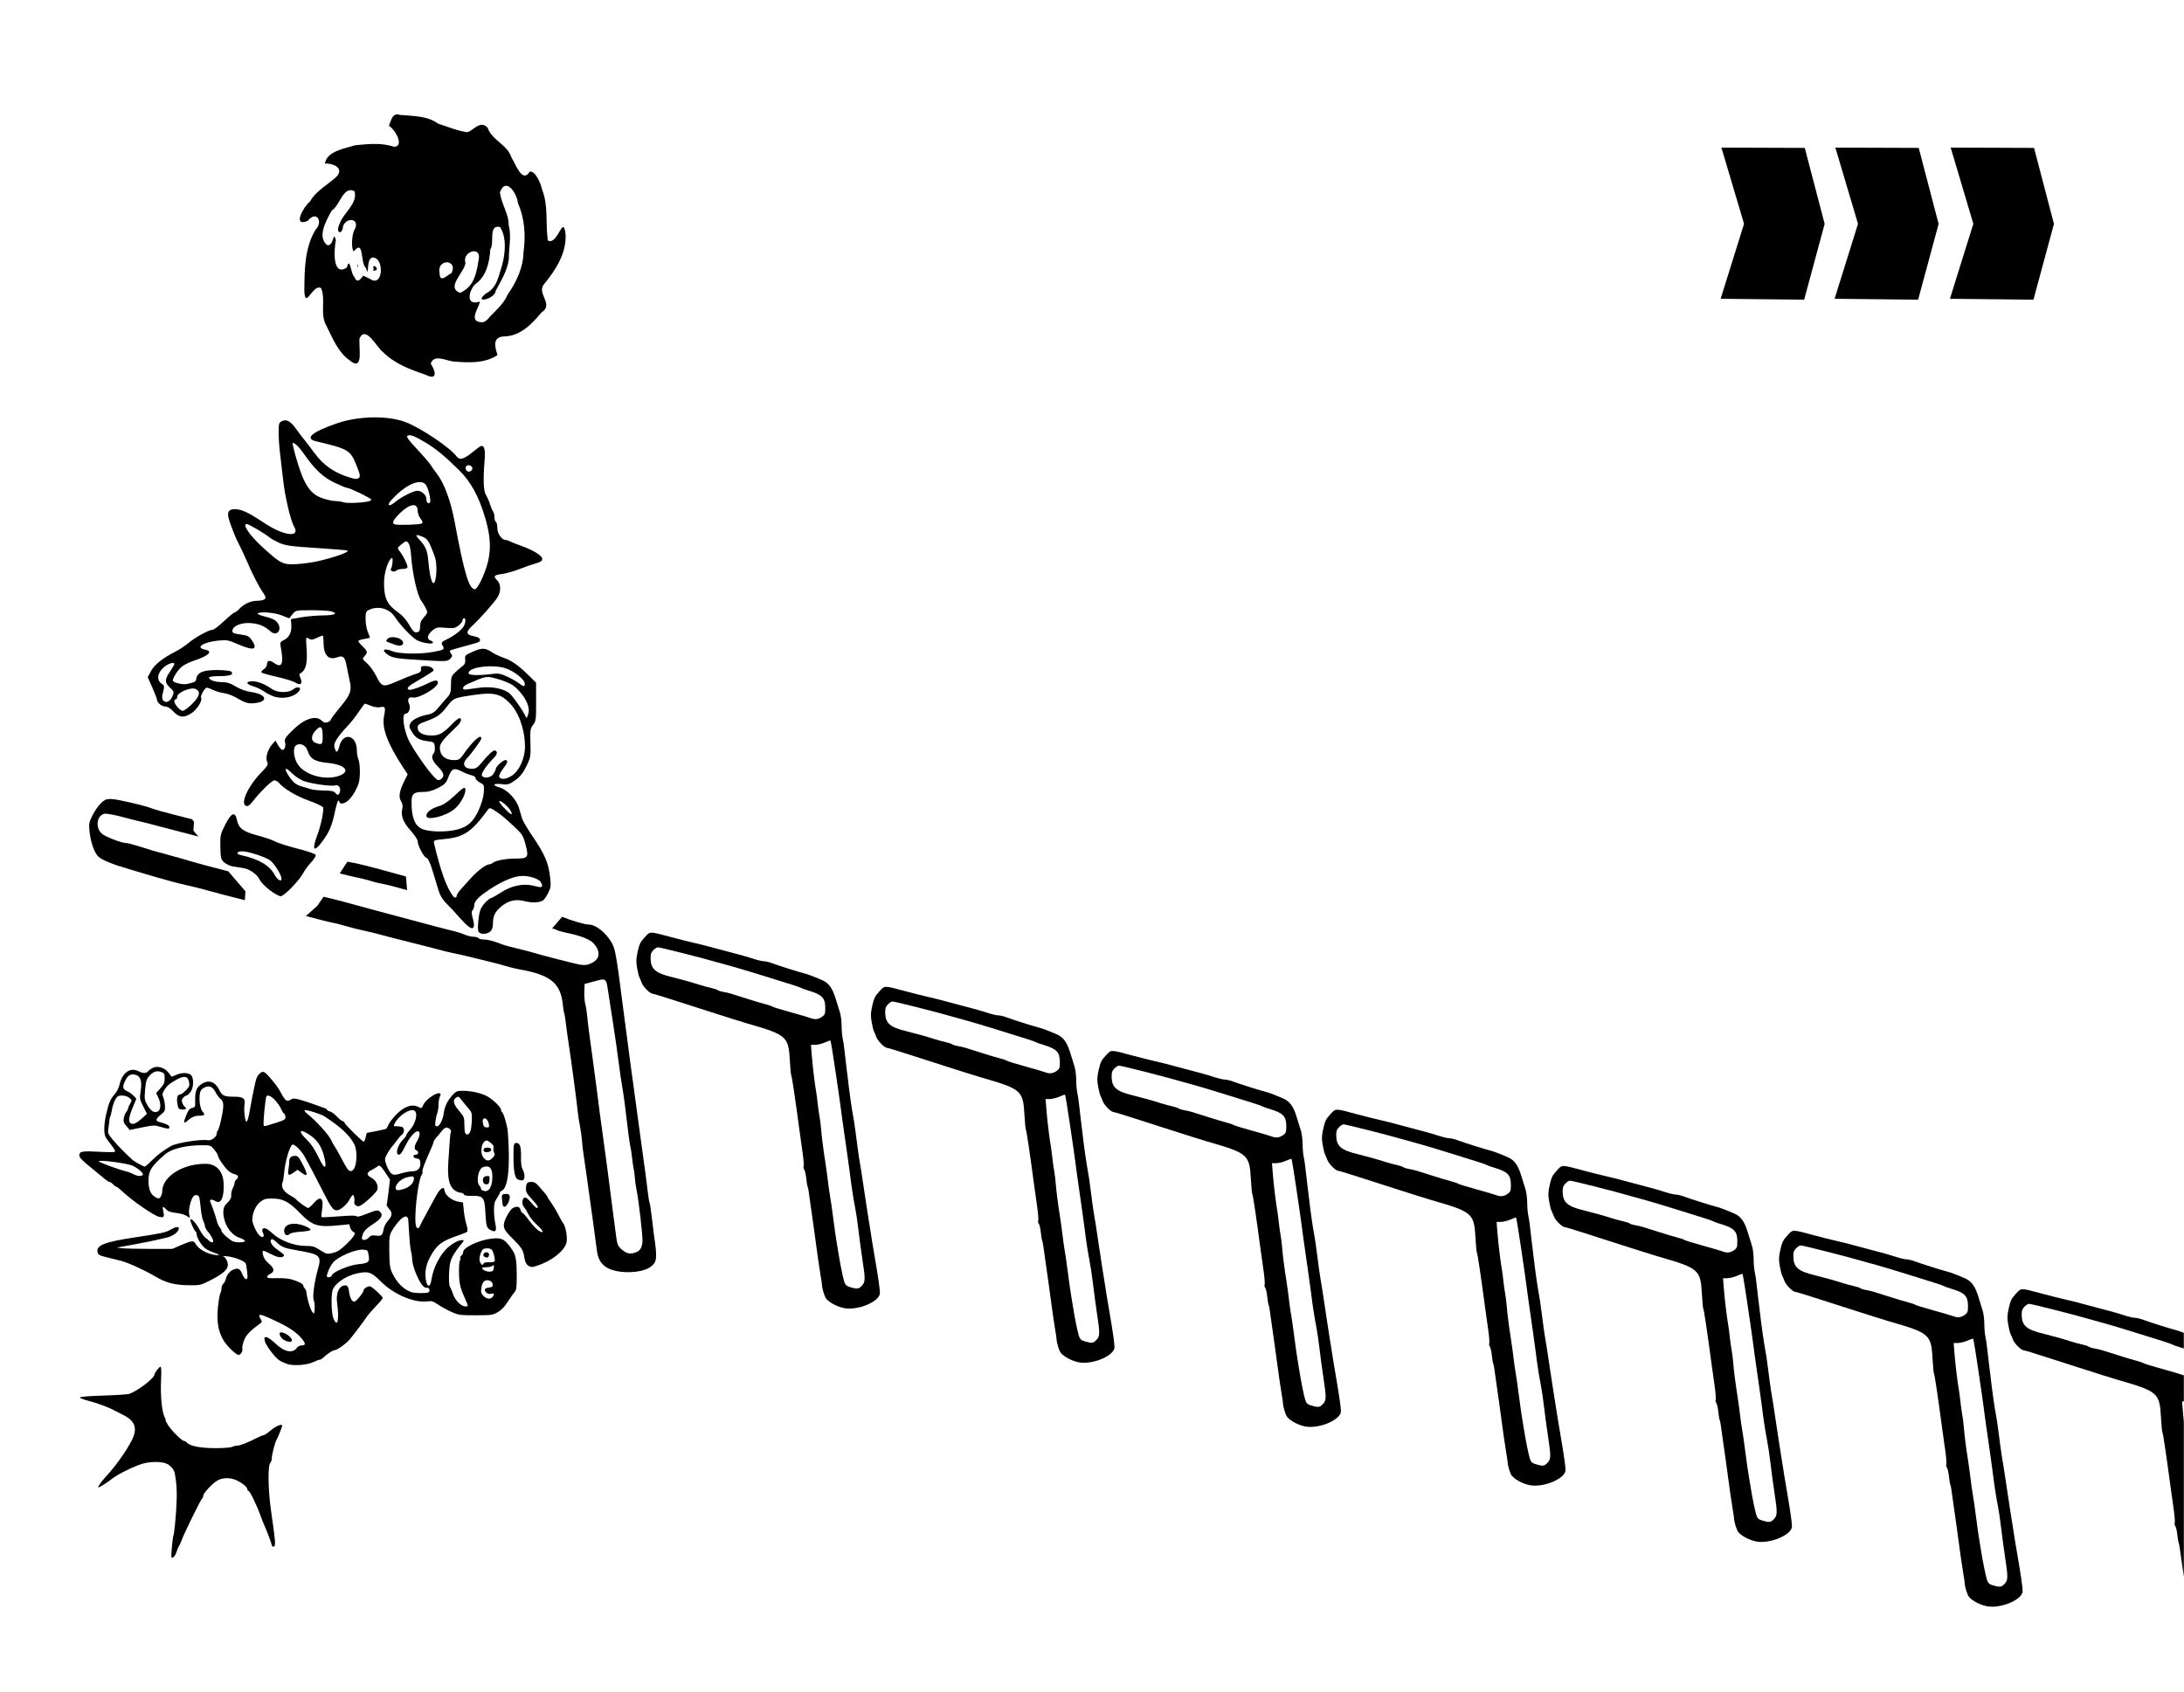 <svg xmlns="http://www.w3.org/2000/svg" xmlns:svg="http://www.w3.org/2000/svg" id="svg5" width="579.814" height="449.293" version="1.1" viewBox="0 0 153.409 118.875"><g id="layer1" transform="translate(-18.979,-44.113)"><path style="fill:#000;stroke-width:.083" id="shadow-0" d="m 39.155,139.929 c -0.184,-0.06 -0.432,-0.174 -0.552,-0.252 -0.323,-0.212 -0.955,-1.054 -1.023,-1.363 -0.052,-0.235 -0.037,-0.27 0.108,-0.27 0.092,0 0.383,0.206 0.647,0.457 0.632,0.602 1.211,0.709 1.513,0.28 0.06,-0.085 0.198,-0.154 0.307,-0.154 0.313,0 0.314,-0.124 0.003,-0.496 -0.378,-0.452 -0.896,-0.795 -1.928,-1.275 -1.054,-0.49 -1.194,-0.498 -0.925,-0.051 0.09,0.149 0.079,0.191 -0.088,0.311 -0.707,0.51 -0.979,0.805 -1.116,1.212 -0.079,0.233 -0.126,0.474 -0.104,0.534 0.055,0.155 -0.109,0.431 -0.256,0.431 -0.184,0 -0.831,-0.628 -1.073,-1.041 -0.362,-0.617 -0.48,-1.332 -0.382,-2.296 0.047,-0.458 0.123,-0.903 0.169,-0.989 0.046,-0.086 0.084,-0.248 0.084,-0.36 0,-0.112 0.052,-0.247 0.117,-0.3 0.064,-0.053 0.141,-0.193 0.17,-0.31 0.084,-0.334 0.282,-0.586 0.548,-0.696 0.332,-0.138 0.472,-0.064 0.63,0.331 0.075,0.188 0.191,0.336 0.262,0.336 0.106,0 0.119,-0.083 0.077,-0.485 -0.028,-0.267 -0.072,-0.542 -0.099,-0.61 -0.067,-0.174 -0.831,-0.466 -1.33,-0.509 -0.229,-0.02 -0.347,-0.019 -0.263,6.2e-4 0.084,0.02 0.207,0.166 0.272,0.323 0.203,0.485 -0.088,0.821 -1.191,1.377 -0.674,0.34 -0.694,0.344 -1.533,0.334 -0.943,-0.011 -1.558,-0.172 -2.277,-0.596 -0.797,-0.47 -1.917,-0.982 -2.455,-1.121 -0.297,-0.077 -0.775,-0.197 -1.061,-0.265 -0.435,-0.105 -0.529,-0.159 -0.572,-0.331 -0.121,-0.484 0.462,-0.721 2.548,-1.036 1.945,-0.294 2.225,-0.353 2.553,-0.542 0.383,-0.22 0.611,-0.256 0.606,-0.096 -0.005,0.188 -0.282,0.437 -0.64,0.576 -0.292,0.114 -1.992,0.468 -3.393,0.707 l -0.333,0.057 0.374,0.047 c 0.206,0.026 1.086,0.047 1.955,0.046 l 1.581,-7.4e-4 0.622,-0.27 c 0.738,-0.319 0.878,-0.331 1.011,-0.082 0.184,0.345 0.742,0.674 1.3,0.767 0.467,0.078 0.449,0.007 -0.042,-0.16 -0.217,-0.074 -0.495,-0.217 -0.616,-0.319 -0.259,-0.216 -0.57,-0.746 -0.57,-0.97 0,-0.086 -0.03,-0.169 -0.066,-0.185 -0.101,-0.042 -0.422,-0.767 -0.374,-0.845 0.068,-0.112 0.402,0.255 0.652,0.718 0.129,0.238 0.3,0.48 0.381,0.538 0.081,0.058 0.203,0.161 0.27,0.229 0.144,0.144 0.301,0.162 0.301,0.034 0,-0.129 -0.163,-0.418 -0.387,-0.687 -0.108,-0.129 -0.196,-0.298 -0.196,-0.374 -2.49e-4,-0.077 -0.051,-0.236 -0.113,-0.354 -0.062,-0.118 -0.139,-0.493 -0.171,-0.832 -0.033,-0.339 -0.079,-0.701 -0.104,-0.804 -0.051,-0.209 -0.288,-0.25 -0.433,-0.074 -0.174,0.21 -0.342,0.919 -0.287,1.215 l 0.053,0.288 -0.215,-0.141 c -0.118,-0.077 -0.377,-0.163 -0.574,-0.189 -0.623,-0.085 -0.725,-0.119 -0.897,-0.304 -0.216,-0.232 -0.26,-0.179 -0.174,0.206 0.08,0.355 0.023,0.42 -0.304,0.343 -0.374,-0.087 -1.864,-1.114 -2.536,-1.747 -0.214,-0.202 -0.424,-0.367 -0.466,-0.367 -0.042,0 -0.144,-0.075 -0.227,-0.166 -0.083,-0.091 -0.193,-0.166 -0.245,-0.166 -0.052,0 -0.224,-0.112 -0.382,-0.248 -0.159,-0.136 -0.616,-0.513 -1.016,-0.837 -0.545,-0.441 -0.728,-0.639 -0.728,-0.786 0,-0.282 0.204,-0.319 1.38,-0.252 0.563,0.033 1.063,0.034 1.112,0.004 0.055,-0.034 -0.031,-0.204 -0.224,-0.445 -0.172,-0.214 -0.36,-0.474 -0.417,-0.576 -0.136,-0.245 -0.131,-0.85 0.013,-1.52 0.186,-0.868 0.318,-1.182 0.645,-1.539 0.13,-0.142 0.268,-0.428 0.321,-0.664 0.183,-0.82 0.753,-1.216 1.325,-0.92 0.312,0.161 0.54,0.163 0.671,0.005 0.056,-0.068 0.209,-0.176 0.34,-0.242 0.326,-0.162 0.83,-0.012 1.085,0.324 0.104,0.137 0.201,0.265 0.216,0.284 0.015,0.02 0.159,-0.027 0.32,-0.104 0.393,-0.187 0.889,-0.182 1.065,0.013 0.207,0.228 0.182,0.876 -0.044,1.183 -0.1,0.135 -0.225,0.246 -0.278,0.246 -0.053,0 -0.159,0.07 -0.236,0.155 -0.108,0.119 -0.122,0.203 -0.06,0.366 0.044,0.116 0.12,0.236 0.169,0.266 0.181,0.112 0.08,0.221 -0.181,0.196 -0.252,-0.024 -0.273,-0.052 -0.336,-0.43 -0.068,-0.41 0.012,-0.637 0.225,-0.637 0.054,0 0.223,-0.128 0.375,-0.285 0.243,-0.25 0.27,-0.321 0.221,-0.582 -0.077,-0.412 -0.332,-0.464 -0.855,-0.177 -0.521,0.287 -0.707,0.446 -0.896,0.765 -0.131,0.223 -0.14,0.3 -0.055,0.505 0.055,0.133 0.107,0.403 0.115,0.6 0.013,0.32 -0.018,0.384 -0.295,0.606 -0.368,0.295 -0.391,0.444 -0.08,0.517 0.421,0.099 0.686,0.233 0.686,0.349 0,0.146 -0.081,0.144 -0.632,-0.016 -0.422,-0.123 -0.5,-0.12 -1.303,0.045 l -0.853,0.176 -0.233,-0.274 c -0.194,-0.228 -0.224,-0.323 -0.18,-0.565 0.029,-0.16 0.106,-0.35 0.171,-0.423 0.065,-0.072 0.118,-0.172 0.118,-0.222 0,-0.05 0.066,-0.208 0.146,-0.352 0.143,-0.256 0.142,-0.264 -0.051,-0.423 -0.196,-0.161 -0.635,-0.215 -0.811,-0.098 -0.152,0.101 -0.342,0.536 -0.407,0.935 -0.034,0.206 -0.085,0.412 -0.114,0.458 -0.029,0.046 -0.054,0.139 -0.056,0.208 -0.002,0.069 -0.033,0.32 -0.07,0.559 -0.066,0.427 -0.061,0.441 0.292,0.874 0.306,0.375 0.952,1.034 1.403,1.433 0.148,0.131 0.76,0.463 0.853,0.463 0.036,0 0.263,-0.197 0.504,-0.437 0.399,-0.397 0.714,-0.637 1.305,-0.993 0.392,-0.236 2.126,-0.515 2.618,-0.421 0.246,0.047 0.627,-0.242 0.627,-0.476 0,-0.074 0.034,-0.171 0.074,-0.214 0.041,-0.043 0.118,-0.266 0.172,-0.495 0.281,-1.202 0.281,-1.535 0.003,-1.73 -0.082,-0.057 -0.231,-0.262 -0.332,-0.456 -0.214,-0.41 -0.455,-0.505 -0.813,-0.319 -0.179,0.093 -0.26,0.205 -0.29,0.402 -0.073,0.477 0.021,1.094 0.194,1.278 0.198,0.211 0.137,0.285 -0.233,0.285 -0.314,0 -0.553,0.103 -0.833,0.357 -0.275,0.251 -0.301,0.137 -0.087,-0.386 0.15,-0.369 0.237,-0.476 0.414,-0.515 0.21,-0.046 0.224,-0.077 0.215,-0.481 -0.014,-0.623 0.067,-0.895 0.329,-1.11 0.539,-0.441 1.052,-0.314 1.371,0.341 0.195,0.402 0.339,0.462 1.112,0.462 0.556,0 0.73,0.146 0.654,0.55 -0.063,0.334 0.03,1.197 0.129,1.197 0.076,0 0.151,-0.255 0.258,-0.874 0.154,-0.892 0.386,-2.005 0.451,-2.163 0.108,-0.262 0.306,-0.458 0.463,-0.458 0.128,0 0.34,0.209 0.812,0.801 0.194,0.243 0.32,0.438 0.508,0.785 0.245,0.452 0.372,0.531 0.606,0.377 0.172,-0.113 0.247,-0.114 0.65,-0.007 0.251,0.066 0.718,0.218 1.038,0.338 0.32,0.12 0.648,0.237 0.728,0.261 0.08,0.024 0.146,0.072 0.146,0.107 0,0.035 0.093,0.088 0.207,0.117 0.114,0.029 0.325,0.182 0.469,0.34 0.144,0.158 0.332,0.31 0.417,0.337 0.085,0.027 0.155,0.087 0.155,0.134 0,0.093 1.244,1.319 1.339,1.319 0.033,0 0.092,-0.139 0.132,-0.309 l 0.073,-0.309 0.681,-0.132 c 0.375,-0.073 0.692,-0.149 0.705,-0.17 0.013,-0.021 0.094,-0.177 0.181,-0.346 0.086,-0.17 0.361,-0.504 0.611,-0.743 0.522,-0.499 1.035,-0.652 1.457,-0.435 0.218,0.112 0.232,0.107 0.333,-0.129 0.177,-0.415 1.029,-0.982 1.208,-0.803 0.03,0.03 0.015,0.12 -0.034,0.199 -0.049,0.079 -0.094,0.341 -0.099,0.581 -0.005,0.241 -0.043,0.502 -0.083,0.581 -0.04,0.079 -0.096,0.321 -0.125,0.538 -0.044,0.341 -0.031,0.395 0.094,0.395 0.194,0 0.421,-0.443 0.489,-0.955 0.062,-0.465 0.267,-0.871 0.64,-1.271 0.223,-0.239 0.303,-0.27 0.69,-0.27 0.561,0 1.229,0.142 1.652,0.352 0.422,0.209 1.04,0.801 1.04,0.997 0,0.082 0.028,0.149 0.062,0.149 0.097,0 0.375,0.944 0.41,1.39 0.184,2.388 0.022,3.959 -0.427,4.131 -0.07,0.027 -0.128,0.086 -0.128,0.131 0,0.045 -0.094,0.22 -0.208,0.389 -0.168,0.247 -0.208,0.409 -0.208,0.832 0,0.289 0.041,0.718 0.092,0.953 0.114,0.531 0.032,0.647 -0.328,0.461 -0.287,-0.148 -0.314,-0.25 -0.377,-1.37 -0.051,-0.923 -0.169,-1.055 -0.924,-1.037 -0.389,0.009 -0.544,-0.019 -0.577,-0.104 -0.025,-0.064 -0.137,-0.117 -0.249,-0.117 -0.112,0 -0.317,-0.095 -0.455,-0.211 -0.341,-0.287 -0.463,-0.893 -0.39,-1.946 0.03,-0.439 0.073,-1.074 0.094,-1.412 0.021,-0.338 0.06,-0.649 0.086,-0.69 0.068,-0.111 -0.13,-0.318 -0.305,-0.318 -0.083,0 -0.228,0.103 -0.324,0.229 -0.096,0.126 -0.267,0.332 -0.38,0.459 -0.114,0.127 -0.207,0.269 -0.207,0.317 0,0.048 -0.071,0.243 -0.157,0.435 -0.444,0.984 -0.669,1.58 -0.626,1.651 0.027,0.043 0.015,0.124 -0.026,0.179 -0.307,0.413 -0.619,3.361 -0.394,3.725 0.076,0.122 0.181,0.092 0.238,-0.067 0.029,-0.08 0.218,-0.445 0.42,-0.811 0.202,-0.366 0.5,-0.914 0.66,-1.217 0.244,-0.461 0.42,-0.655 0.592,-0.655 0.015,0 0.053,0.113 0.083,0.251 0.067,0.303 0.531,0.646 0.972,0.717 l 0.306,0.05 0.053,0.552 c 0.029,0.304 0.112,0.75 0.185,0.993 0.078,0.261 0.101,0.47 0.057,0.513 -0.041,0.04 -0.314,0.152 -0.605,0.25 -1.188,0.397 -1.543,0.669 -2.01,1.541 -0.173,0.322 -0.281,0.66 -0.308,0.957 -0.082,0.924 0.287,1.473 0.411,0.612 0.119,-0.824 0.625,-1.803 1.177,-2.275 0.341,-0.292 0.726,-0.492 0.954,-0.496 0.189,-0.004 0.187,0.005 -0.083,0.337 -0.423,0.518 -0.61,0.833 -0.719,1.209 -0.115,0.397 -0.134,1.626 -0.026,1.742 0.04,0.043 0.134,0.266 0.208,0.495 0.145,0.449 0.573,0.874 0.88,0.874 0.208,0 0.208,-6.3e-4 0.014,-0.438 -0.39,-0.875 -0.45,-1.115 -0.469,-1.892 -0.011,-0.435 0.016,-0.836 0.061,-0.891 0.045,-0.055 0.059,-0.135 0.033,-0.178 -0.026,-0.043 0.008,-0.124 0.076,-0.18 0.068,-0.057 0.124,-0.168 0.124,-0.248 0,-0.319 1.139,-0.846 2.029,-0.939 0.708,-0.074 0.903,0.038 1.435,0.821 0.233,0.343 0.302,0.778 0.298,1.874 -0.002,0.707 -0.031,0.923 -0.14,1.044 -0.075,0.084 -0.294,0.395 -0.486,0.692 -0.245,0.378 -0.461,0.602 -0.723,0.748 -0.348,0.194 -0.452,0.208 -1.538,0.209 -1.097,7.4e-4 -1.196,-0.013 -1.694,-0.233 -0.291,-0.129 -0.711,-0.359 -0.934,-0.512 -0.344,-0.236 -0.456,-0.272 -0.739,-0.234 -0.947,0.127 -2.375,-0.476 -3.289,-1.389 -0.671,-0.67 -0.878,-0.743 -1.649,-0.58 -0.782,0.166 -1.547,0.676 -1.734,1.157 -0.133,0.342 -0.099,1.667 0.053,2.026 0.286,0.678 0.417,0.086 0.252,-1.131 -0.081,-0.596 0.105,-1.098 0.438,-1.182 0.268,-0.067 0.348,0.016 0.404,0.421 0.061,0.438 0.197,0.7 0.365,0.7 0.137,0 0.666,-0.653 0.666,-0.822 0,-0.1 0.268,-0.26 0.431,-0.258 0.13,0.001 0.9,0.707 0.9,0.825 0,0.045 -0.21,0.299 -0.467,0.564 -0.257,0.265 -0.555,0.613 -0.663,0.773 -0.229,0.341 -0.857,1.172 -1.181,1.564 -0.252,0.305 -0.9,0.766 -1.077,0.766 -0.119,0 -0.528,0.27 -0.788,0.52 -0.083,0.08 -0.196,0.146 -0.25,0.146 -0.054,0 -0.251,0.074 -0.437,0.164 -0.441,0.214 -1.395,0.287 -1.837,0.141 z m 1.929,-3.946 c 0.004,-0.217 -0.027,-0.461 -0.069,-0.542 -0.099,-0.189 0.051,-1.318 0.28,-2.113 0.288,-1 0.195,-1.094 -1.345,-1.362 -1.025,-0.178 -1.171,-0.235 -1.563,-0.606 -0.203,-0.193 -0.294,-0.232 -0.366,-0.161 -0.117,0.117 0.07,0.435 0.39,0.661 0.547,0.386 0.588,0.433 0.455,0.524 -0.158,0.109 -0.436,0.046 -0.935,-0.212 -0.523,-0.27 -0.559,-0.262 -0.475,0.109 0.048,0.213 0.18,0.406 0.417,0.607 0.389,0.332 0.413,0.552 0.077,0.719 -0.114,0.057 -0.207,0.151 -0.207,0.21 0,0.08 0.167,0.102 0.657,0.086 0.362,-0.011 0.811,0.02 0.999,0.07 0.486,0.129 0.882,0.328 0.882,0.443 0,0.054 0.044,0.143 0.099,0.197 0.054,0.054 0.106,0.165 0.116,0.245 0.082,0.686 0.375,1.52 0.534,1.52 0.026,0 0.051,-0.178 0.055,-0.395 z m 12.529,-0.802 c 0.113,-0.172 0.065,-0.236 -0.138,-0.185 -0.131,0.033 -0.249,0.003 -0.337,-0.084 -0.189,-0.189 -0.118,-0.319 0.191,-0.349 0.185,-0.018 0.264,-0.069 0.264,-0.171 0,-0.197 -0.163,-0.344 -0.381,-0.344 -0.243,0 -0.374,0.176 -0.427,0.573 -0.037,0.278 -0.01,0.364 0.175,0.549 0.223,0.223 0.509,0.228 0.652,0.011 z m -4.531,-0.288 c 0.139,-0.088 0.033,-0.369 -0.117,-0.312 -0.062,0.024 -0.192,-0.039 -0.288,-0.141 -0.298,-0.315 -0.742,-1.408 -0.742,-1.829 -2.49e-4,-0.148 -0.036,-0.4 -0.078,-0.56 -0.067,-0.249 -0.106,-0.694 -0.197,-2.204 -0.023,-0.375 -0.261,-0.367 -0.63,0.021 -0.172,0.181 -0.403,0.493 -0.514,0.694 -0.186,0.337 -0.201,0.449 -0.193,1.447 0.007,0.91 0.037,1.145 0.186,1.481 0.314,0.708 0.809,1.208 1.386,1.401 0.24,0.08 1.063,0.082 1.189,0.002 z m -6.774,-1.221 c 0.084,-0.218 1.228,-0.69 1.813,-0.746 0.743,-0.072 0.836,-0.15 0.755,-0.625 -0.062,-0.363 -0.074,-0.375 -0.392,-0.401 -0.519,-0.043 -1.764,0.488 -2.104,0.898 -0.244,0.293 -0.518,0.95 -0.421,1.01 0.124,0.077 0.295,0.011 0.35,-0.135 z m 11.354,-0.497 c 0.022,-0.202 0.007,-0.23 -0.079,-0.146 -0.058,0.057 -0.249,0.104 -0.422,0.104 -0.174,0 -0.316,0.024 -0.316,0.053 0,0.128 0.312,0.277 0.541,0.258 0.21,-0.017 0.254,-0.06 0.277,-0.27 z m -0.716,-0.305 c 0.019,-0.057 0.177,-0.092 0.377,-0.084 0.189,0.007 0.366,-0.021 0.392,-0.064 0.073,-0.118 -0.096,-0.769 -0.22,-0.847 -0.166,-0.105 -0.549,-0.086 -0.625,0.032 -0.184,0.287 -0.261,0.67 -0.173,0.863 0.098,0.215 0.197,0.255 0.249,0.101 z m 0.085,-0.457 c -0.149,-0.06 -0.128,-0.251 0.035,-0.313 0.175,-0.067 0.315,0.067 0.249,0.238 -0.051,0.134 -0.104,0.148 -0.284,0.075 z m -10.328,-0.409 c 0.274,-0.14 0.923,-0.753 1.109,-1.048 0.134,-0.212 0.133,-0.227 -0.022,-0.31 -0.089,-0.048 -0.188,-0.187 -0.218,-0.309 l -0.056,-0.222 -0.682,0.069 c -1.57,0.159 -1.899,0.053 -2.845,-0.916 -0.724,-0.742 -1.151,-0.959 -1.886,-0.959 -0.465,0 -0.585,0.033 -0.838,0.229 -0.322,0.249 -0.565,0.792 -0.564,1.258 6.29e-4,0.318 0.376,1.066 0.594,1.182 0.191,0.102 0.274,-0.034 0.155,-0.256 -0.05,-0.093 -0.068,-0.207 -0.041,-0.251 0.101,-0.163 0.322,-0.074 0.701,0.28 0.539,0.504 1.538,0.886 2.316,0.886 0.482,0 0.626,0.036 0.943,0.237 0.206,0.13 0.428,0.259 0.495,0.286 0.155,0.062 0.559,-0.012 0.838,-0.155 z M 38.981,130.768 c -0.168,-0.437 0.199,-0.745 0.811,-0.681 0.427,0.045 1.016,0.295 1,0.425 -0.006,0.046 -0.309,0.102 -0.673,0.125 -0.365,0.023 -0.71,0.088 -0.767,0.146 -0.138,0.139 -0.315,0.132 -0.371,-0.015 z m -2.798,0.514 c -0.019,-0.057 -0.186,-0.153 -0.373,-0.213 -0.451,-0.145 -0.867,-0.617 -1.041,-1.18 -0.163,-0.526 -0.134,-0.958 0.079,-1.173 0.322,-0.326 0.389,-0.445 0.372,-0.661 -0.009,-0.124 0.039,-0.333 0.108,-0.464 0.069,-0.132 0.125,-0.3 0.125,-0.375 2.48e-4,-0.074 0.057,-0.182 0.125,-0.239 0.192,-0.159 0.149,-0.314 -0.104,-0.372 -0.126,-0.029 -0.326,-0.135 -0.445,-0.235 -0.26,-0.22 -0.741,-0.917 -0.741,-1.073 0,-0.061 -0.115,-0.251 -0.256,-0.422 -0.254,-0.309 -0.259,-0.31 -0.889,-0.31 -1.104,0 -2.115,0.249 -2.558,0.63 -1.017,0.875 -1.204,1.194 -1.172,1.993 0.022,0.552 0.175,0.861 0.515,1.043 0.194,0.104 0.228,0.099 0.332,-0.044 0.064,-0.088 0.116,-0.26 0.116,-0.383 0,-1.044 1.471,-1.966 3.086,-1.933 0.725,0.015 1.181,0.52 1.224,1.354 0.051,0.991 -0.18,1.51 -0.564,1.27 -0.251,-0.156 -0.448,-0.134 -0.373,0.042 0.151,0.356 0.374,1.007 0.455,1.328 0.048,0.192 0.143,0.405 0.211,0.473 0.067,0.067 0.123,0.179 0.123,0.248 0,0.125 0.594,0.655 0.832,0.743 0.258,0.095 0.847,0.063 0.812,-0.045 z m 8.704,-0.239 c 0.12,-0.14 0.215,-0.168 0.466,-0.134 0.409,0.055 0.497,-0.009 0.559,-0.404 0.028,-0.179 0.155,-0.445 0.281,-0.591 0.349,-0.403 0.374,-0.572 0.125,-0.867 -0.118,-0.14 -0.199,-0.281 -0.179,-0.312 0.019,-0.031 0.08,-0.44 0.134,-0.907 l 0.099,-0.85 -0.302,-0.455 c -0.355,-0.536 -0.431,-0.594 -0.594,-0.458 -0.067,0.056 -0.243,0.162 -0.391,0.236 -0.366,0.183 -0.375,0.354 -0.028,0.54 0.322,0.174 0.51,0.531 0.435,0.829 -0.055,0.219 -0.99,1.08 -1.268,1.168 -0.172,0.054 -0.386,-0.097 -0.358,-0.252 0.037,-0.205 -0.017,-0.529 -0.088,-0.529 -0.045,0 -0.155,0.143 -0.244,0.319 -0.181,0.355 -0.664,0.764 -0.896,0.76 -0.268,-0.004 -0.399,-0.184 -0.998,-1.37 -0.534,-1.056 -0.877,-1.708 -1.267,-2.413 -0.226,-0.408 -0.71,-0.886 -0.844,-0.835 -0.203,0.078 -0.536,1.23 -0.602,2.083 -0.018,0.229 -0.062,0.484 -0.098,0.566 -0.132,0.303 0.061,0.658 0.485,0.891 0.221,0.121 0.426,0.255 0.456,0.297 0.108,0.15 0.754,0.617 0.853,0.617 0.056,0 0.229,-0.15 0.386,-0.333 0.481,-0.562 0.724,-0.379 0.593,0.448 -0.042,0.269 -0.06,0.507 -0.039,0.528 0.021,0.021 0.572,-0.004 1.224,-0.055 0.838,-0.066 1.202,-0.067 1.24,-0.004 0.036,0.058 0.271,0.002 0.686,-0.164 0.699,-0.28 0.816,-0.299 0.961,-0.153 0.241,0.241 0.112,0.469 -0.483,0.857 -0.421,0.275 -0.617,0.462 -0.707,0.677 -0.068,0.163 -0.103,0.331 -0.078,0.371 0.081,0.131 0.328,0.08 0.483,-0.102 z m -5.645,-4.795 c 0.035,-0.217 0.06,-0.468 0.055,-0.558 -0.012,-0.237 0.138,-0.378 0.402,-0.378 0.202,0 0.269,0.073 0.531,0.578 0.411,0.795 0.382,0.943 -0.113,0.576 l -0.239,-0.177 -0.249,0.177 c -0.389,0.277 -0.459,0.237 -0.387,-0.218 z m 14.021,1.476 c 0.202,-0.108 0.33,-0.593 0.294,-1.111 -0.035,-0.5 -0.249,-0.66 -0.667,-0.5 -0.327,0.126 -0.484,1.041 -0.223,1.302 0.052,0.052 0.094,0.14 0.094,0.196 0,0.056 0.066,0.119 0.146,0.14 0.08,0.021 0.157,0.042 0.172,0.048 0.014,0.005 0.097,-0.029 0.184,-0.075 z m -0.355,-0.618 c -0.046,-0.24 0.068,-0.379 0.311,-0.379 0.151,0 0.17,0.04 0.141,0.291 -0.028,0.237 -0.069,0.291 -0.223,0.291 -0.135,0 -0.2,-0.059 -0.228,-0.204 z m -5.547,0.525 c 0.365,-0.122 0.63,-0.365 0.679,-0.621 0.052,-0.273 -0.028,-0.305 -0.477,-0.192 -0.408,0.103 -0.794,0.466 -0.794,0.747 0,0.186 0.174,0.205 0.591,0.065 z M 29.008,126.639 c 0.066,-0.106 -0.312,-0.444 -0.705,-0.631 -0.391,-0.186 -2.537,-0.459 -2.377,-0.302 0.098,0.095 1.45,0.59 1.872,0.684 0.16,0.036 0.404,0.126 0.541,0.201 0.286,0.155 0.589,0.177 0.668,0.049 z m 18.227,-0.119 c 0.225,-0.068 0.543,-0.124 0.708,-0.125 0.388,-0.001 0.595,-0.223 0.56,-0.596 -0.022,-0.234 -0.063,-0.282 -0.255,-0.305 -0.263,-0.03 -0.318,-0.265 -0.062,-0.265 0.194,0 0.226,-0.232 0.042,-0.303 -0.17,-0.065 -0.157,-0.298 0.035,-0.629 0.216,-0.372 0.251,-0.68 0.082,-0.714 -0.205,-0.041 -0.615,0.438 -0.918,1.071 -0.189,0.395 -0.321,0.574 -0.423,0.574 -0.29,0 -0.092,-0.707 0.301,-1.075 0.118,-0.111 0.215,-0.244 0.215,-0.296 0,-0.052 0.122,-0.227 0.271,-0.39 0.414,-0.452 0.568,-1.233 0.267,-1.349 -0.327,-0.125 -1.063,0.362 -1.337,0.884 -0.118,0.225 -0.116,0.229 0.125,0.229 0.135,0 0.304,0.023 0.377,0.051 0.179,0.069 0.167,0.414 -0.019,0.548 -0.083,0.06 -0.242,0.24 -0.354,0.4 -0.112,0.16 -0.223,0.31 -0.247,0.333 -0.209,0.197 -0.58,0.82 -0.58,0.976 0,0.241 0.211,0.757 0.391,0.956 0.164,0.181 0.296,0.185 0.824,0.025 z m -3.32,-0.46 c 0.157,-0.46 0.133,-1.208 -0.052,-1.562 -0.335,-0.643 -0.889,-1.165 -2.074,-1.953 -0.272,-0.181 -1.34,-0.509 -1.414,-0.435 -0.03,0.03 0.058,0.144 0.195,0.253 0.625,0.497 1.497,1.458 1.673,1.844 0.079,0.173 0.189,0.37 0.244,0.439 0.055,0.069 0.276,0.461 0.491,0.873 0.215,0.411 0.435,0.776 0.489,0.811 0.184,0.119 0.347,0.02 0.447,-0.27 z m -2.134,-0.558 c -0.182,-0.819 -0.499,-1.311 -1.09,-1.69 -0.704,-0.452 -0.794,-0.248 -0.16,0.364 0.292,0.282 0.532,0.639 0.801,1.191 0.264,0.543 0.41,0.762 0.47,0.703 0.059,-0.059 0.053,-0.236 -0.021,-0.567 z m 11.804,-0.057 c 0.149,-0.159 0.17,-0.234 0.102,-0.361 -0.047,-0.088 -0.066,-0.237 -0.042,-0.329 0.031,-0.117 -0.025,-0.223 -0.182,-0.346 -0.124,-0.098 -0.251,-0.178 -0.282,-0.178 -0.361,0 -0.532,0.834 -0.246,1.198 0.212,0.27 0.408,0.275 0.65,0.017 z m -0.617,-0.466 c -0.082,-0.133 0.035,-0.25 0.25,-0.25 0.238,0 0.358,0.156 0.198,0.258 -0.155,0.098 -0.384,0.094 -0.448,-0.008 z m -0.948,-1.394 c 0.048,-0.126 0.094,-0.476 0.102,-0.778 0.013,-0.518 -0.002,-0.568 -0.277,-0.879 -0.16,-0.181 -0.372,-0.44 -0.47,-0.574 -0.149,-0.204 -0.204,-0.229 -0.333,-0.153 -0.285,0.169 -0.23,0.46 0.175,0.935 0.355,0.416 0.378,0.473 0.378,0.929 0,0.267 0.023,0.545 0.051,0.617 0.079,0.206 0.278,0.155 0.374,-0.097 z m 1.29,-0.537 c -0.085,-0.424 -0.467,-0.522 -0.421,-0.109 0.031,0.282 0.106,0.375 0.302,0.375 0.149,0 0.165,-0.035 0.119,-0.266 z m -14.924,-0.066 c 0.553,-0.172 0.645,-0.227 0.645,-0.387 0,-0.103 -0.04,-0.211 -0.089,-0.241 -0.049,-0.03 -0.114,-0.117 -0.146,-0.192 -0.27,-0.653 -0.897,-1.25 -1.095,-1.042 -0.082,0.086 -0.26,1.947 -0.196,2.05 0.024,0.039 0.087,0.058 0.14,0.042 0.053,-0.016 0.386,-0.119 0.741,-0.229 z m -9.471,-0.271 0.384,-0.354 -0.261,-0.524 c -0.254,-0.509 -0.259,-0.54 -0.175,-1.103 0.101,-0.678 -0.014,-1.025 -0.367,-1.114 -0.329,-0.083 -0.52,0.019 -0.7,0.372 -0.238,0.466 -0.214,0.64 0.105,0.776 0.149,0.063 0.358,0.21 0.464,0.326 l 0.194,0.21 -0.223,0.528 c -0.376,0.889 -0.378,1.236 -0.009,1.236 0.123,0 0.354,-0.14 0.587,-0.354 z m 1.18,-0.542 c 0.184,-0.123 0.193,-0.551 0.02,-0.916 l -0.169,-0.355 0.299,-0.331 c 0.248,-0.275 0.299,-0.394 0.299,-0.698 0,-0.333 -0.023,-0.374 -0.253,-0.454 -0.32,-0.111 -0.571,-0.019 -0.849,0.312 -0.177,0.21 -0.224,0.374 -0.271,0.945 -0.052,0.625 -0.04,0.723 0.131,1.022 0.283,0.497 0.535,0.648 0.794,0.475 z m 8.838,16.078 c -0.214,-0.116 -0.383,-0.417 -0.288,-0.513 0.086,-0.086 0.441,0.054 0.668,0.264 0.362,0.335 0.098,0.508 -0.38,0.248 z m 17.239,-5.176 c -0.205,-0.08 -0.318,-0.29 -0.375,-0.698 -0.06,-0.429 -0.217,-0.668 -0.839,-1.279 -0.534,-0.524 -0.643,-0.727 -0.57,-1.066 0.076,-0.35 0.432,-0.956 0.623,-1.058 0.27,-0.144 0.474,-0.095 0.53,0.127 0.029,0.114 0.085,0.208 0.126,0.208 0.041,0 0.261,0.253 0.491,0.562 0.229,0.309 0.533,0.629 0.674,0.712 0.409,0.24 0.321,-0.016 -0.149,-0.432 -0.223,-0.198 -0.492,-0.533 -0.598,-0.746 -0.106,-0.213 -0.242,-0.436 -0.302,-0.497 -0.158,-0.159 -0.139,-0.591 0.029,-0.656 0.098,-0.038 0.234,0.06 0.466,0.335 0.18,0.214 0.362,0.389 0.403,0.389 0.164,0 0.055,-0.198 -0.341,-0.616 -0.313,-0.331 -0.416,-0.503 -0.416,-0.695 0,-0.415 0.075,-0.519 0.375,-0.519 0.214,0 0.331,0.068 0.538,0.312 0.145,0.172 0.336,0.392 0.425,0.49 0.088,0.098 0.161,0.201 0.161,0.229 0,0.028 0.127,0.228 0.281,0.446 0.155,0.217 0.384,0.601 0.509,0.853 0.125,0.252 0.273,0.514 0.329,0.582 0.178,0.218 0.314,1.042 0.225,1.364 -0.163,0.589 -1.063,1.294 -2.052,1.607 -0.366,0.116 -0.363,0.116 -0.541,0.046 z m -1.872,-4.286 c -0.02,-0.057 -0.047,-0.254 -0.06,-0.437 -0.022,-0.312 -0.008,-0.335 0.217,-0.36 0.296,-0.034 0.388,0.098 0.295,0.421 -0.118,0.41 -0.368,0.618 -0.452,0.376 z m 1.069,-1.808 c -0.232,-0.095 -0.327,-0.598 -0.323,-1.706 0.002,-0.736 0.02,-0.834 0.155,-0.86 0.28,-0.055 0.391,0.225 0.374,0.942 -0.011,0.495 0.022,0.737 0.13,0.942 0.167,0.319 0.151,0.713 -0.031,0.738 -0.069,0.009 -0.205,-0.016 -0.304,-0.056 z"/><path style="fill:#000;stroke-width:.082" id="miss" d="m 31.023,153.508 c -0.044,-0.071 0.086,-1.451 0.146,-1.555 0.036,-0.062 0.129,-0.927 0.18,-1.68 0.081,-1.189 0.058,-1.843 -0.094,-2.663 -0.049,-0.265 -0.308,-0.565 -0.589,-0.682 -0.357,-0.149 -1.073,-0.15 -1.627,-0.004 -0.567,0.151 -1.776,0.741 -2.182,1.065 -0.351,0.28 -0.88,0.613 -0.973,0.613 -0.08,0 0.257,-0.467 0.618,-0.856 0.719,-0.776 1.613,-2.086 1.85,-2.713 0.259,-0.684 0.042,-1.142 -0.72,-1.521 -0.202,-0.1 -0.477,-0.242 -0.611,-0.315 -0.426,-0.231 -1.202,-0.517 -1.9,-0.699 -0.283,-0.074 -0.521,-0.17 -0.53,-0.214 -0.01,-0.049 0.623,-0.1 1.614,-0.132 0.897,-0.029 1.722,-0.081 1.834,-0.117 0.583,-0.185 1.788,-1.105 1.792,-1.368 0.002,-0.117 0.333,-0.542 0.423,-0.542 0.056,0 0.069,0.319 0.037,0.958 -0.052,1.045 0.06,2.214 0.247,2.567 0.065,0.123 0.097,0.224 0.072,0.224 -0.026,0 0.051,0.156 0.17,0.346 0.242,0.388 0.984,1.121 1.135,1.121 0.054,0 0.142,0.053 0.196,0.118 0.197,0.237 0.979,0.387 2.013,0.385 0.551,-8.5e-4 1.065,-0.041 1.157,-0.089 0.09,-0.048 0.258,-0.088 0.372,-0.088 0.194,0 0.754,-0.224 1.45,-0.579 0.166,-0.085 0.344,-0.154 0.396,-0.154 0.052,0 0.267,-0.144 0.478,-0.321 0.384,-0.322 0.822,-0.507 0.822,-0.347 0,0.092 -0.281,0.793 -0.403,1.006 -0.107,0.187 -0.33,1.07 -0.33,1.308 0,0.108 -0.043,0.239 -0.096,0.292 -0.19,0.19 -0.163,1.902 0.053,3.399 0.314,2.179 0.336,2.488 0.177,2.488 -0.073,0 -0.134,-0.043 -0.134,-0.095 0,-0.101 -0.335,-1.002 -0.525,-1.412 -0.062,-0.134 -0.178,-0.428 -0.256,-0.652 -0.241,-0.687 -0.755,-1.752 -0.845,-1.752 -0.047,0 -0.085,-0.049 -0.085,-0.108 0,-0.15 -0.302,-0.411 -0.71,-0.616 -0.452,-0.227 -1.032,-0.227 -1.409,1.6e-4 -0.366,0.22 -0.977,0.887 -0.978,1.066 -1.63e-4,0.076 -0.036,0.16 -0.079,0.187 -0.09,0.056 -1.263,2.444 -1.438,2.929 -0.063,0.175 -0.147,0.359 -0.185,0.408 -0.038,0.049 -0.113,0.223 -0.166,0.388 -0.104,0.322 -0.289,0.53 -0.364,0.409 z"/><path style="fill:#000;stroke-width:.082" id="rail-1" d="m 78.403,136.027 c -0.484,-0.054 -1.133,-0.372 -1.387,-0.68 -0.126,-0.153 -0.294,-0.717 -0.306,-1.026 -0.003,-0.067 -0.041,-0.324 -0.086,-0.571 -0.073,-0.401 -0.233,-1.528 -0.492,-3.468 -0.048,-0.359 -0.142,-1.02 -0.209,-1.469 -0.067,-0.449 -0.132,-0.908 -0.144,-1.02 -0.012,-0.112 -0.044,-0.259 -0.072,-0.326 -0.028,-0.067 -0.073,-0.34 -0.1,-0.607 -0.028,-0.266 -0.09,-0.532 -0.138,-0.591 -0.049,-0.059 -0.067,-0.162 -0.04,-0.231 0.026,-0.069 -0.01,-0.519 -0.08,-1.001 -0.07,-0.482 -0.159,-1.115 -0.198,-1.406 -0.311,-2.337 -0.542,-3.891 -0.592,-3.971 -0.024,-0.038 -0.066,-0.486 -0.095,-0.994 -0.099,-1.766 -0.195,-1.85 -3.063,-2.676 -0.247,-0.071 -0.706,-0.213 -1.02,-0.315 -0.314,-0.102 -1.048,-0.336 -1.632,-0.52 -0.583,-0.183 -1.684,-0.536 -2.445,-0.784 -0.761,-0.248 -1.43,-0.45 -1.486,-0.45 -0.176,0 -0.654,-0.477 -0.757,-0.754 -0.054,-0.146 -0.13,-0.327 -0.17,-0.402 -0.039,-0.075 -0.113,-0.374 -0.164,-0.666 -0.077,-0.442 -0.069,-0.633 0.045,-1.146 0.116,-0.52 0.192,-0.674 0.49,-0.994 0.407,-0.437 0.277,-0.437 1.917,-9e-5 0.561,0.15 1.222,0.316 1.469,0.369 0.435,0.094 1.064,0.255 2.081,0.534 0.269,0.074 0.747,0.2 1.061,0.281 0.314,0.081 0.807,0.225 1.095,0.32 0.288,0.095 0.623,0.174 0.744,0.174 0.121,0 0.4,0.068 0.619,0.152 0.405,0.154 1.862,0.614 2.234,0.705 0.234,0.057 0.685,0.228 1.242,0.47 0.473,0.206 0.729,0.558 0.961,1.325 0.095,0.314 0.226,0.736 0.291,0.938 0.065,0.202 0.119,0.624 0.12,0.938 9.25e-4,0.314 0.035,0.718 0.076,0.898 0.041,0.179 0.094,0.528 0.118,0.775 0.024,0.247 0.084,0.761 0.133,1.142 0.049,0.381 0.104,0.822 0.12,0.979 0.079,0.736 0.291,2.234 0.361,2.548 0.043,0.192 0.137,0.826 0.209,1.41 0.072,0.583 0.166,1.272 0.208,1.53 0.043,0.258 0.11,0.662 0.149,0.898 0.039,0.236 0.132,0.851 0.206,1.367 0.074,0.516 0.191,1.287 0.261,1.713 0.069,0.426 0.16,0.995 0.202,1.265 0.042,0.269 0.09,0.581 0.108,0.694 0.017,0.112 0.089,0.534 0.159,0.938 0.239,1.377 0.383,2.366 0.381,2.624 -0.003,0.561 -1.391,1.191 -2.382,1.081 z m 1.119,-1.596 c 0.245,-0.264 0.248,-0.449 0.032,-1.865 -0.089,-0.583 -0.213,-1.51 -0.277,-2.058 -0.063,-0.549 -0.169,-1.265 -0.236,-1.591 -0.11,-0.539 -0.263,-1.531 -0.348,-2.266 -0.018,-0.157 -0.104,-0.781 -0.191,-1.387 -0.35,-2.44 -0.439,-3.07 -0.463,-3.304 -0.014,-0.135 -0.078,-0.594 -0.142,-1.02 -0.064,-0.426 -0.174,-1.179 -0.246,-1.673 -0.142,-0.981 -0.314,-2.027 -0.339,-2.062 -0.009,-0.012 -0.189,0.052 -0.401,0.143 -0.212,0.091 -0.516,0.165 -0.677,0.165 h -0.291 l 0.056,0.714 c 0.066,0.833 0.208,2.012 0.323,2.672 0.023,0.135 0.066,0.465 0.094,0.734 0.028,0.269 0.085,0.673 0.126,0.898 0.041,0.224 0.092,0.628 0.113,0.898 0.042,0.54 0.168,1.528 0.292,2.285 0.044,0.269 0.099,0.655 0.123,0.857 0.085,0.733 0.193,1.514 0.238,1.723 0.025,0.118 0.105,0.668 0.176,1.224 0.126,0.979 0.229,1.691 0.305,2.111 0.02,0.112 0.06,0.351 0.088,0.53 0.112,0.723 0.318,1.73 0.407,1.997 0.077,0.229 0.158,0.303 0.419,0.381 0.483,0.146 0.598,0.131 0.817,-0.106 z m -2.811,-18.882 c 0.214,-0.153 0.237,-0.214 0.237,-0.635 0,-0.699 -0.226,-0.932 -1.173,-1.212 -0.23,-0.068 -0.455,-0.148 -0.499,-0.179 -0.045,-0.031 -0.339,-0.135 -0.653,-0.232 -0.314,-0.097 -1.214,-0.378 -1.999,-0.624 -0.785,-0.246 -1.703,-0.522 -2.04,-0.613 -0.337,-0.091 -0.814,-0.224 -1.061,-0.296 -1.191,-0.346 -4.15,-1.096 -4.331,-1.098 -0.071,-9.3e-4 -0.218,0.093 -0.326,0.209 -0.161,0.171 -0.195,0.288 -0.185,0.623 0.022,0.699 0.353,0.982 1.464,1.25 0.618,0.15 1.4,0.369 2.032,0.57 0.224,0.072 0.569,0.164 0.766,0.206 0.197,0.042 0.399,0.11 0.449,0.151 0.05,0.041 0.237,0.1 0.417,0.13 0.357,0.061 0.419,0.079 1.673,0.481 0.471,0.151 1.04,0.322 1.265,0.378 0.224,0.057 0.447,0.134 0.495,0.17 0.048,0.037 0.618,0.213 1.267,0.391 0.649,0.178 1.27,0.361 1.381,0.405 0.319,0.127 0.566,0.104 0.821,-0.078 z"/><path style="fill:#000;stroke-width:.082" id="rail-2" d="m 94.881,139.833 c -0.484,-0.054 -1.133,-0.372 -1.387,-0.68 -0.126,-0.153 -0.294,-0.717 -0.306,-1.026 -0.003,-0.067 -0.041,-0.324 -0.086,-0.571 -0.073,-0.401 -0.233,-1.528 -0.492,-3.468 -0.048,-0.359 -0.142,-1.02 -0.209,-1.469 -0.067,-0.449 -0.132,-0.908 -0.144,-1.02 -0.012,-0.112 -0.044,-0.259 -0.072,-0.326 -0.028,-0.067 -0.073,-0.34 -0.1,-0.607 -0.028,-0.266 -0.09,-0.532 -0.138,-0.591 -0.049,-0.059 -0.067,-0.162 -0.04,-0.231 0.026,-0.069 -0.01,-0.519 -0.08,-1.001 -0.07,-0.482 -0.159,-1.115 -0.198,-1.406 -0.311,-2.337 -0.542,-3.891 -0.592,-3.971 -0.024,-0.038 -0.066,-0.486 -0.095,-0.994 -0.099,-1.766 -0.195,-1.85 -3.063,-2.676 -0.247,-0.071 -0.706,-0.213 -1.02,-0.315 -0.314,-0.102 -1.048,-0.336 -1.632,-0.52 -0.583,-0.183 -1.684,-0.536 -2.445,-0.784 -0.761,-0.248 -1.43,-0.45 -1.486,-0.45 -0.176,0 -0.654,-0.477 -0.757,-0.754 -0.054,-0.146 -0.13,-0.327 -0.17,-0.402 -0.039,-0.075 -0.113,-0.374 -0.164,-0.666 -0.077,-0.442 -0.069,-0.633 0.045,-1.146 0.116,-0.52 0.192,-0.674 0.49,-0.994 0.407,-0.437 0.277,-0.437 1.917,-9e-5 0.561,0.15 1.222,0.316 1.469,0.369 0.435,0.094 1.064,0.255 2.081,0.534 0.269,0.074 0.747,0.2 1.061,0.281 0.314,0.081 0.807,0.225 1.095,0.32 0.288,0.095 0.623,0.174 0.744,0.174 0.121,0 0.4,0.068 0.619,0.152 0.405,0.154 1.862,0.614 2.234,0.705 0.234,0.057 0.685,0.228 1.242,0.47 0.473,0.206 0.729,0.558 0.961,1.325 0.095,0.314 0.226,0.736 0.291,0.938 0.065,0.202 0.119,0.624 0.12,0.938 9.25e-4,0.314 0.035,0.718 0.076,0.898 0.041,0.179 0.094,0.528 0.118,0.775 0.024,0.247 0.084,0.761 0.133,1.142 0.049,0.381 0.104,0.822 0.12,0.979 0.079,0.736 0.291,2.234 0.361,2.548 0.043,0.192 0.137,0.826 0.209,1.41 0.072,0.583 0.166,1.272 0.208,1.53 0.043,0.258 0.11,0.662 0.149,0.898 0.039,0.236 0.132,0.851 0.206,1.367 0.074,0.516 0.191,1.287 0.261,1.713 0.069,0.426 0.16,0.995 0.202,1.265 0.042,0.269 0.09,0.581 0.108,0.694 0.017,0.112 0.089,0.534 0.159,0.938 0.239,1.377 0.383,2.366 0.381,2.624 -0.003,0.561 -1.391,1.191 -2.382,1.081 z m 1.119,-1.596 c 0.245,-0.264 0.248,-0.449 0.032,-1.865 -0.089,-0.583 -0.213,-1.51 -0.277,-2.058 -0.063,-0.549 -0.169,-1.265 -0.236,-1.591 -0.11,-0.539 -0.263,-1.531 -0.348,-2.266 -0.018,-0.157 -0.104,-0.781 -0.191,-1.387 -0.35,-2.44 -0.439,-3.07 -0.463,-3.304 -0.014,-0.135 -0.078,-0.594 -0.142,-1.02 -0.064,-0.426 -0.174,-1.179 -0.246,-1.673 -0.142,-0.981 -0.314,-2.027 -0.339,-2.062 -0.009,-0.012 -0.189,0.052 -0.401,0.143 -0.212,0.091 -0.516,0.165 -0.677,0.165 H 92.423 l 0.056,0.714 c 0.066,0.833 0.208,2.012 0.323,2.672 0.023,0.135 0.066,0.465 0.094,0.734 0.028,0.269 0.085,0.673 0.126,0.898 0.041,0.224 0.092,0.628 0.113,0.898 0.042,0.54 0.168,1.528 0.292,2.285 0.044,0.269 0.099,0.655 0.123,0.857 0.085,0.733 0.193,1.514 0.238,1.723 0.025,0.118 0.105,0.668 0.176,1.224 0.126,0.979 0.229,1.691 0.305,2.111 0.02,0.112 0.06,0.351 0.088,0.53 0.112,0.723 0.318,1.73 0.407,1.997 0.077,0.229 0.158,0.303 0.419,0.381 0.483,0.146 0.598,0.131 0.817,-0.106 z m -2.811,-18.882 c 0.214,-0.153 0.237,-0.214 0.237,-0.635 0,-0.699 -0.226,-0.932 -1.173,-1.212 -0.23,-0.068 -0.455,-0.148 -0.499,-0.179 -0.045,-0.031 -0.339,-0.135 -0.653,-0.232 -0.314,-0.097 -1.214,-0.378 -1.999,-0.624 -0.785,-0.246 -1.703,-0.522 -2.04,-0.613 -0.337,-0.091 -0.814,-0.224 -1.061,-0.296 -1.191,-0.346 -4.15,-1.096 -4.331,-1.098 -0.071,-9.3e-4 -0.218,0.093 -0.326,0.209 -0.161,0.171 -0.195,0.288 -0.185,0.623 0.022,0.699 0.353,0.982 1.464,1.25 0.618,0.15 1.4,0.369 2.032,0.57 0.224,0.072 0.569,0.164 0.766,0.206 0.197,0.042 0.399,0.11 0.449,0.151 0.05,0.041 0.237,0.1 0.417,0.13 0.357,0.061 0.419,0.079 1.673,0.481 0.471,0.151 1.04,0.322 1.265,0.378 0.224,0.057 0.447,0.134 0.495,0.17 0.048,0.037 0.618,0.213 1.267,0.391 0.649,0.178 1.27,0.361 1.381,0.405 0.319,0.127 0.566,0.104 0.821,-0.078 z"/><path style="fill:#000;stroke-width:.082" id="rail-3" d="m 110.786,144.34 c -0.484,-0.054 -1.133,-0.372 -1.387,-0.68 -0.126,-0.153 -0.294,-0.717 -0.306,-1.026 -0.002,-0.067 -0.041,-0.324 -0.086,-0.571 -0.073,-0.401 -0.233,-1.528 -0.492,-3.468 -0.048,-0.359 -0.142,-1.02 -0.209,-1.469 -0.067,-0.449 -0.132,-0.908 -0.144,-1.02 -0.012,-0.112 -0.044,-0.259 -0.072,-0.326 -0.028,-0.067 -0.073,-0.34 -0.1,-0.607 -0.028,-0.266 -0.09,-0.532 -0.138,-0.591 -0.049,-0.059 -0.067,-0.162 -0.041,-0.231 0.026,-0.069 -0.01,-0.519 -0.08,-1.001 -0.07,-0.482 -0.159,-1.115 -0.198,-1.406 -0.311,-2.337 -0.542,-3.891 -0.592,-3.971 -0.024,-0.038 -0.066,-0.486 -0.095,-0.994 -0.099,-1.766 -0.195,-1.85 -3.063,-2.676 -0.247,-0.071 -0.706,-0.213 -1.02,-0.315 -0.314,-0.102 -1.048,-0.336 -1.632,-0.52 -0.583,-0.183 -1.684,-0.536 -2.445,-0.784 -0.761,-0.248 -1.43,-0.45 -1.486,-0.45 -0.176,0 -0.654,-0.477 -0.757,-0.754 -0.054,-0.146 -0.13,-0.327 -0.17,-0.402 -0.039,-0.075 -0.113,-0.374 -0.164,-0.666 -0.077,-0.442 -0.069,-0.633 0.045,-1.146 0.116,-0.52 0.192,-0.674 0.49,-0.994 0.407,-0.437 0.277,-0.437 1.917,-9e-5 0.561,0.15 1.222,0.316 1.469,0.369 0.435,0.094 1.064,0.255 2.081,0.534 0.269,0.074 0.747,0.2 1.061,0.281 0.314,0.081 0.807,0.225 1.095,0.32 0.288,0.095 0.623,0.174 0.744,0.174 0.121,0 0.4,0.068 0.619,0.152 0.405,0.154 1.862,0.614 2.234,0.705 0.234,0.057 0.685,0.228 1.242,0.47 0.473,0.206 0.729,0.558 0.961,1.325 0.095,0.314 0.226,0.736 0.291,0.938 0.065,0.202 0.119,0.624 0.12,0.938 9.3e-4,0.314 0.035,0.718 0.076,0.898 0.041,0.179 0.094,0.528 0.118,0.775 0.024,0.247 0.084,0.761 0.133,1.142 0.049,0.381 0.104,0.822 0.12,0.979 0.079,0.736 0.291,2.234 0.361,2.548 0.043,0.192 0.137,0.826 0.209,1.41 0.072,0.583 0.166,1.272 0.208,1.53 0.043,0.258 0.11,0.662 0.149,0.898 0.039,0.236 0.132,0.851 0.206,1.367 0.074,0.516 0.191,1.287 0.261,1.713 0.069,0.426 0.16,0.995 0.202,1.265 0.042,0.269 0.09,0.581 0.108,0.694 0.017,0.112 0.089,0.534 0.159,0.938 0.239,1.377 0.383,2.366 0.381,2.624 -0.003,0.561 -1.391,1.191 -2.382,1.081 z m 1.119,-1.596 c 0.245,-0.264 0.248,-0.449 0.032,-1.865 -0.089,-0.583 -0.213,-1.51 -0.277,-2.058 -0.063,-0.549 -0.169,-1.265 -0.236,-1.591 -0.11,-0.539 -0.263,-1.531 -0.348,-2.266 -0.018,-0.157 -0.104,-0.781 -0.191,-1.387 -0.35,-2.44 -0.439,-3.07 -0.463,-3.304 -0.014,-0.135 -0.078,-0.594 -0.142,-1.02 -0.064,-0.426 -0.174,-1.179 -0.246,-1.673 -0.142,-0.981 -0.314,-2.027 -0.339,-2.062 -0.009,-0.012 -0.189,0.052 -0.401,0.143 -0.212,0.091 -0.516,0.165 -0.676,0.165 h -0.291 l 0.056,0.714 c 0.066,0.833 0.208,2.012 0.323,2.672 0.023,0.135 0.066,0.465 0.094,0.734 0.028,0.269 0.085,0.673 0.126,0.898 0.041,0.224 0.092,0.628 0.113,0.898 0.042,0.54 0.168,1.528 0.292,2.285 0.044,0.269 0.099,0.655 0.123,0.857 0.085,0.733 0.193,1.514 0.238,1.723 0.025,0.118 0.105,0.668 0.176,1.224 0.126,0.979 0.229,1.691 0.305,2.111 0.02,0.112 0.06,0.351 0.088,0.53 0.112,0.723 0.318,1.73 0.407,1.997 0.077,0.229 0.158,0.303 0.419,0.381 0.483,0.146 0.598,0.131 0.817,-0.106 z m -2.811,-18.882 c 0.214,-0.153 0.237,-0.214 0.237,-0.635 0,-0.699 -0.226,-0.932 -1.173,-1.212 -0.23,-0.068 -0.455,-0.148 -0.499,-0.179 -0.045,-0.031 -0.339,-0.135 -0.653,-0.232 -0.314,-0.097 -1.214,-0.378 -1.999,-0.624 -0.785,-0.246 -1.703,-0.522 -2.04,-0.613 -0.337,-0.091 -0.814,-0.224 -1.061,-0.296 -1.191,-0.346 -4.15,-1.096 -4.331,-1.098 -0.071,-9.3e-4 -0.218,0.093 -0.326,0.209 -0.161,0.171 -0.195,0.288 -0.185,0.623 0.022,0.699 0.353,0.982 1.464,1.25 0.618,0.15 1.4,0.369 2.032,0.57 0.224,0.072 0.569,0.164 0.766,0.206 0.197,0.042 0.399,0.11 0.449,0.151 0.05,0.041 0.237,0.1 0.417,0.13 0.357,0.061 0.419,0.079 1.673,0.481 0.471,0.151 1.04,0.322 1.265,0.378 0.224,0.057 0.447,0.134 0.495,0.17 0.048,0.037 0.618,0.213 1.267,0.391 0.649,0.178 1.27,0.361 1.381,0.405 0.319,0.127 0.566,0.104 0.822,-0.078 z"/><path style="fill:#000;stroke-width:.082" id="rail-4" d="m 126.563,148.465 c -0.484,-0.054 -1.133,-0.372 -1.387,-0.68 -0.126,-0.153 -0.294,-0.717 -0.306,-1.026 -0.002,-0.067 -0.041,-0.324 -0.086,-0.571 -0.073,-0.401 -0.233,-1.528 -0.492,-3.468 -0.048,-0.359 -0.142,-1.02 -0.209,-1.469 -0.067,-0.449 -0.132,-0.908 -0.144,-1.02 -0.012,-0.112 -0.044,-0.259 -0.072,-0.326 -0.028,-0.067 -0.073,-0.34 -0.1,-0.607 -0.028,-0.266 -0.09,-0.532 -0.138,-0.591 -0.049,-0.059 -0.067,-0.162 -0.041,-0.231 0.026,-0.069 -0.01,-0.519 -0.08,-1.001 -0.07,-0.482 -0.159,-1.115 -0.198,-1.406 -0.311,-2.337 -0.542,-3.891 -0.592,-3.971 -0.024,-0.038 -0.066,-0.486 -0.095,-0.994 -0.099,-1.766 -0.195,-1.85 -3.063,-2.676 -0.247,-0.071 -0.706,-0.213 -1.02,-0.315 -0.314,-0.102 -1.048,-0.336 -1.632,-0.52 -0.583,-0.183 -1.684,-0.536 -2.445,-0.784 -0.761,-0.248 -1.43,-0.45 -1.486,-0.45 -0.176,0 -0.654,-0.477 -0.757,-0.754 -0.054,-0.146 -0.131,-0.327 -0.17,-0.402 -0.039,-0.075 -0.113,-0.374 -0.164,-0.666 -0.077,-0.442 -0.07,-0.633 0.045,-1.146 0.116,-0.52 0.192,-0.674 0.489,-0.994 0.407,-0.437 0.277,-0.437 1.917,-9e-5 0.561,0.15 1.222,0.316 1.469,0.369 0.435,0.094 1.064,0.255 2.081,0.534 0.269,0.074 0.747,0.2 1.061,0.281 0.314,0.081 0.807,0.225 1.095,0.32 0.288,0.095 0.623,0.174 0.744,0.174 0.121,0 0.4,0.068 0.619,0.152 0.405,0.154 1.862,0.614 2.234,0.705 0.234,0.057 0.685,0.228 1.242,0.47 0.473,0.206 0.729,0.558 0.961,1.325 0.095,0.314 0.226,0.736 0.291,0.938 0.065,0.202 0.119,0.624 0.12,0.938 9.3e-4,0.314 0.035,0.718 0.076,0.898 0.041,0.179 0.094,0.528 0.118,0.775 0.024,0.247 0.084,0.761 0.133,1.142 0.049,0.381 0.104,0.822 0.12,0.979 0.079,0.736 0.291,2.234 0.361,2.548 0.043,0.192 0.137,0.826 0.209,1.41 0.072,0.583 0.166,1.272 0.208,1.53 0.043,0.258 0.11,0.662 0.149,0.898 0.039,0.236 0.132,0.851 0.206,1.367 0.074,0.516 0.191,1.287 0.261,1.713 0.069,0.426 0.16,0.995 0.202,1.265 0.042,0.269 0.09,0.581 0.108,0.694 0.017,0.112 0.089,0.534 0.159,0.938 0.239,1.377 0.383,2.366 0.381,2.624 -0.003,0.561 -1.391,1.191 -2.382,1.081 z m 1.119,-1.596 c 0.245,-0.264 0.248,-0.449 0.032,-1.865 -0.089,-0.583 -0.213,-1.51 -0.277,-2.058 -0.063,-0.549 -0.169,-1.265 -0.236,-1.591 -0.11,-0.539 -0.263,-1.531 -0.348,-2.266 -0.018,-0.157 -0.104,-0.781 -0.191,-1.387 -0.35,-2.44 -0.439,-3.07 -0.463,-3.304 -0.014,-0.135 -0.078,-0.594 -0.142,-1.02 -0.064,-0.426 -0.174,-1.179 -0.246,-1.673 -0.142,-0.981 -0.314,-2.027 -0.339,-2.062 -0.009,-0.012 -0.189,0.052 -0.401,0.143 -0.212,0.091 -0.516,0.165 -0.676,0.165 h -0.291 l 0.056,0.714 c 0.066,0.833 0.208,2.012 0.323,2.672 0.023,0.135 0.066,0.465 0.094,0.734 0.028,0.269 0.085,0.673 0.126,0.898 0.041,0.224 0.092,0.628 0.113,0.898 0.042,0.54 0.168,1.528 0.292,2.285 0.044,0.269 0.099,0.655 0.123,0.857 0.085,0.733 0.193,1.514 0.238,1.723 0.025,0.118 0.105,0.668 0.176,1.224 0.126,0.979 0.229,1.691 0.305,2.111 0.02,0.112 0.06,0.351 0.088,0.53 0.112,0.723 0.318,1.73 0.407,1.997 0.077,0.229 0.158,0.303 0.419,0.381 0.483,0.146 0.598,0.131 0.817,-0.106 z m -2.811,-18.882 c 0.214,-0.153 0.237,-0.214 0.237,-0.635 0,-0.699 -0.226,-0.932 -1.173,-1.212 -0.23,-0.068 -0.455,-0.148 -0.499,-0.179 -0.045,-0.031 -0.339,-0.135 -0.653,-0.232 -0.314,-0.097 -1.214,-0.378 -1.999,-0.624 -0.785,-0.246 -1.703,-0.522 -2.04,-0.613 -0.337,-0.091 -0.814,-0.224 -1.061,-0.296 -1.191,-0.346 -4.15,-1.096 -4.331,-1.098 -0.071,-9.3e-4 -0.218,0.093 -0.326,0.209 -0.161,0.171 -0.195,0.288 -0.185,0.623 0.022,0.699 0.353,0.982 1.464,1.25 0.618,0.15 1.4,0.369 2.032,0.57 0.224,0.072 0.569,0.164 0.766,0.206 0.197,0.042 0.399,0.11 0.449,0.151 0.05,0.041 0.237,0.1 0.417,0.13 0.357,0.061 0.419,0.079 1.673,0.481 0.471,0.151 1.04,0.322 1.265,0.378 0.224,0.057 0.447,0.134 0.495,0.17 0.048,0.037 0.618,0.213 1.267,0.391 0.649,0.178 1.27,0.361 1.381,0.405 0.319,0.127 0.566,0.104 0.821,-0.078 z"/><path style="fill:#000;stroke-width:.082" id="rail-5" d="m 142.468,152.42 c -0.484,-0.054 -1.133,-0.372 -1.387,-0.68 -0.126,-0.153 -0.294,-0.717 -0.306,-1.026 -0.002,-0.067 -0.041,-0.324 -0.086,-0.571 -0.073,-0.401 -0.233,-1.528 -0.492,-3.468 -0.048,-0.359 -0.142,-1.02 -0.209,-1.469 -0.067,-0.449 -0.132,-0.908 -0.144,-1.02 -0.012,-0.112 -0.044,-0.259 -0.072,-0.326 -0.028,-0.067 -0.073,-0.34 -0.1,-0.607 -0.028,-0.266 -0.09,-0.532 -0.138,-0.591 -0.049,-0.059 -0.067,-0.162 -0.041,-0.231 0.026,-0.069 -0.01,-0.519 -0.08,-1.001 -0.07,-0.482 -0.159,-1.115 -0.198,-1.406 -0.311,-2.337 -0.542,-3.891 -0.592,-3.971 -0.024,-0.038 -0.066,-0.486 -0.095,-0.994 -0.099,-1.766 -0.195,-1.85 -3.063,-2.676 -0.247,-0.071 -0.706,-0.213 -1.02,-0.315 -0.314,-0.102 -1.048,-0.336 -1.632,-0.52 -0.583,-0.183 -1.684,-0.536 -2.445,-0.784 -0.761,-0.248 -1.43,-0.45 -1.486,-0.45 -0.176,0 -0.654,-0.477 -0.757,-0.754 -0.054,-0.146 -0.13,-0.327 -0.17,-0.402 -0.039,-0.075 -0.113,-0.374 -0.164,-0.666 -0.077,-0.442 -0.07,-0.633 0.045,-1.146 0.116,-0.52 0.192,-0.674 0.489,-0.994 0.407,-0.437 0.277,-0.437 1.917,-9e-5 0.561,0.15 1.222,0.316 1.469,0.369 0.435,0.094 1.064,0.255 2.081,0.534 0.269,0.074 0.747,0.2 1.061,0.281 0.314,0.081 0.807,0.225 1.095,0.32 0.288,0.095 0.623,0.174 0.744,0.174 0.121,0 0.4,0.068 0.619,0.152 0.405,0.154 1.862,0.614 2.234,0.705 0.234,0.057 0.685,0.228 1.242,0.47 0.473,0.206 0.729,0.558 0.961,1.325 0.095,0.314 0.226,0.736 0.291,0.938 0.065,0.202 0.119,0.624 0.12,0.938 9.2e-4,0.314 0.035,0.718 0.076,0.898 0.041,0.179 0.094,0.528 0.118,0.775 0.024,0.247 0.084,0.761 0.134,1.142 0.049,0.381 0.104,0.822 0.12,0.979 0.079,0.736 0.291,2.234 0.361,2.548 0.043,0.192 0.137,0.826 0.209,1.41 0.072,0.583 0.166,1.272 0.208,1.53 0.043,0.258 0.11,0.662 0.149,0.898 0.039,0.236 0.132,0.851 0.206,1.367 0.074,0.516 0.191,1.287 0.261,1.713 0.069,0.426 0.16,0.995 0.202,1.265 0.042,0.269 0.09,0.581 0.108,0.694 0.017,0.112 0.089,0.534 0.159,0.938 0.239,1.377 0.383,2.366 0.381,2.624 -0.003,0.561 -1.391,1.191 -2.382,1.081 z m 1.119,-1.596 c 0.245,-0.264 0.248,-0.449 0.032,-1.865 -0.089,-0.583 -0.213,-1.51 -0.277,-2.058 -0.063,-0.549 -0.169,-1.265 -0.236,-1.591 -0.11,-0.539 -0.263,-1.531 -0.348,-2.266 -0.018,-0.157 -0.104,-0.781 -0.191,-1.387 -0.35,-2.44 -0.439,-3.07 -0.463,-3.304 -0.014,-0.135 -0.078,-0.594 -0.142,-1.02 -0.064,-0.426 -0.174,-1.179 -0.246,-1.673 -0.142,-0.981 -0.314,-2.027 -0.339,-2.062 -0.009,-0.012 -0.189,0.052 -0.401,0.143 -0.212,0.091 -0.516,0.165 -0.676,0.165 h -0.291 l 0.056,0.714 c 0.066,0.833 0.208,2.012 0.323,2.672 0.023,0.135 0.066,0.465 0.094,0.734 0.028,0.269 0.085,0.673 0.126,0.898 0.041,0.224 0.092,0.628 0.113,0.898 0.042,0.54 0.168,1.528 0.292,2.285 0.044,0.269 0.099,0.655 0.123,0.857 0.085,0.733 0.193,1.514 0.238,1.723 0.025,0.118 0.105,0.668 0.176,1.224 0.126,0.979 0.229,1.691 0.305,2.111 0.02,0.112 0.06,0.351 0.088,0.53 0.112,0.723 0.318,1.73 0.407,1.997 0.077,0.229 0.158,0.303 0.419,0.381 0.483,0.146 0.598,0.131 0.817,-0.106 z m -2.811,-18.882 c 0.214,-0.153 0.237,-0.214 0.237,-0.635 0,-0.699 -0.226,-0.932 -1.173,-1.212 -0.23,-0.068 -0.455,-0.148 -0.499,-0.179 -0.045,-0.031 -0.339,-0.135 -0.653,-0.232 -0.314,-0.097 -1.214,-0.378 -1.999,-0.624 -0.785,-0.246 -1.703,-0.522 -2.04,-0.613 -0.337,-0.091 -0.814,-0.224 -1.061,-0.296 -1.191,-0.346 -4.15,-1.096 -4.331,-1.098 -0.071,-9.3e-4 -0.218,0.093 -0.326,0.209 -0.161,0.171 -0.195,0.288 -0.185,0.623 0.022,0.699 0.353,0.982 1.464,1.25 0.618,0.15 1.4,0.369 2.032,0.57 0.224,0.072 0.569,0.164 0.766,0.206 0.197,0.042 0.399,0.11 0.449,0.151 0.05,0.041 0.237,0.1 0.417,0.13 0.357,0.061 0.419,0.079 1.673,0.481 0.471,0.151 1.04,0.322 1.265,0.378 0.224,0.057 0.447,0.134 0.495,0.17 0.048,0.037 0.618,0.213 1.267,0.391 0.649,0.178 1.27,0.361 1.381,0.405 0.319,0.127 0.566,0.104 0.821,-0.078 z"/><path style="fill:#000;stroke-width:.082" id="rail-6" d="m 158.67,156.97 c -0.484,-0.054 -1.133,-0.372 -1.387,-0.68 -0.126,-0.153 -0.294,-0.717 -0.306,-1.026 -0.002,-0.067 -0.041,-0.324 -0.086,-0.571 -0.073,-0.401 -0.233,-1.528 -0.492,-3.468 -0.048,-0.359 -0.142,-1.02 -0.209,-1.469 -0.067,-0.449 -0.132,-0.908 -0.144,-1.02 -0.012,-0.112 -0.044,-0.259 -0.072,-0.326 -0.028,-0.067 -0.073,-0.34 -0.1,-0.607 -0.028,-0.266 -0.09,-0.532 -0.138,-0.591 -0.049,-0.059 -0.067,-0.162 -0.041,-0.231 0.026,-0.069 -0.01,-0.519 -0.08,-1.001 -0.07,-0.482 -0.159,-1.115 -0.198,-1.406 -0.311,-2.337 -0.542,-3.891 -0.592,-3.971 -0.024,-0.038 -0.066,-0.486 -0.095,-0.994 -0.099,-1.766 -0.195,-1.85 -3.063,-2.676 -0.247,-0.071 -0.706,-0.213 -1.02,-0.315 -0.314,-0.102 -1.048,-0.336 -1.632,-0.52 -0.583,-0.183 -1.684,-0.536 -2.445,-0.784 -0.761,-0.248 -1.43,-0.45 -1.486,-0.45 -0.176,0 -0.654,-0.477 -0.757,-0.754 -0.054,-0.146 -0.13,-0.327 -0.17,-0.402 -0.039,-0.075 -0.113,-0.374 -0.164,-0.666 -0.077,-0.442 -0.07,-0.633 0.045,-1.146 0.116,-0.52 0.192,-0.674 0.49,-0.994 0.407,-0.437 0.277,-0.437 1.917,-9e-5 0.561,0.15 1.222,0.316 1.469,0.369 0.435,0.094 1.064,0.255 2.081,0.534 0.269,0.074 0.747,0.2 1.061,0.281 0.314,0.081 0.807,0.225 1.095,0.32 0.288,0.095 0.623,0.174 0.744,0.174 0.121,0 0.4,0.068 0.619,0.152 0.405,0.154 1.862,0.614 2.234,0.705 0.234,0.057 0.685,0.228 1.242,0.47 0.473,0.206 0.729,0.558 0.961,1.325 0.095,0.314 0.226,0.736 0.291,0.938 0.065,0.202 0.119,0.624 0.12,0.938 9.2e-4,0.314 0.035,0.718 0.076,0.898 0.041,0.179 0.094,0.528 0.118,0.775 0.024,0.247 0.084,0.761 0.134,1.142 0.049,0.381 0.104,0.822 0.12,0.979 0.079,0.736 0.291,2.234 0.361,2.548 0.043,0.192 0.137,0.826 0.209,1.41 0.072,0.583 0.166,1.272 0.208,1.53 0.043,0.258 0.11,0.662 0.149,0.898 0.039,0.236 0.132,0.851 0.206,1.367 0.074,0.516 0.191,1.287 0.261,1.713 0.069,0.426 0.16,0.995 0.202,1.265 0.042,0.269 0.09,0.581 0.108,0.694 0.017,0.112 0.089,0.534 0.159,0.938 0.239,1.377 0.383,2.366 0.381,2.624 -0.003,0.561 -1.391,1.191 -2.382,1.081 z m 1.119,-1.596 c 0.245,-0.264 0.248,-0.449 0.032,-1.865 -0.089,-0.583 -0.213,-1.51 -0.277,-2.058 -0.063,-0.549 -0.169,-1.265 -0.236,-1.591 -0.11,-0.539 -0.263,-1.531 -0.348,-2.266 -0.018,-0.157 -0.104,-0.781 -0.191,-1.387 -0.35,-2.44 -0.439,-3.07 -0.463,-3.304 -0.014,-0.135 -0.078,-0.594 -0.142,-1.02 -0.064,-0.426 -0.174,-1.179 -0.246,-1.673 -0.142,-0.981 -0.314,-2.027 -0.339,-2.062 -0.009,-0.012 -0.189,0.052 -0.401,0.143 -0.212,0.091 -0.516,0.165 -0.677,0.165 h -0.291 l 0.056,0.714 c 0.066,0.833 0.208,2.012 0.323,2.672 0.023,0.135 0.066,0.465 0.094,0.734 0.028,0.269 0.085,0.673 0.126,0.898 0.041,0.224 0.092,0.628 0.113,0.898 0.042,0.54 0.168,1.528 0.292,2.285 0.044,0.269 0.099,0.655 0.123,0.857 0.085,0.733 0.193,1.514 0.238,1.723 0.025,0.118 0.105,0.668 0.176,1.224 0.126,0.979 0.229,1.691 0.305,2.111 0.02,0.112 0.06,0.351 0.088,0.53 0.112,0.723 0.318,1.73 0.407,1.997 0.077,0.229 0.158,0.303 0.419,0.381 0.483,0.146 0.598,0.131 0.817,-0.106 z m -2.811,-18.882 c 0.214,-0.153 0.237,-0.214 0.237,-0.635 0,-0.699 -0.226,-0.932 -1.173,-1.212 -0.23,-0.068 -0.455,-0.148 -0.499,-0.179 -0.045,-0.031 -0.339,-0.135 -0.653,-0.232 -0.314,-0.097 -1.214,-0.378 -1.999,-0.624 -0.785,-0.246 -1.703,-0.522 -2.04,-0.613 -0.337,-0.091 -0.814,-0.224 -1.061,-0.296 -1.191,-0.346 -4.15,-1.096 -4.331,-1.098 -0.071,-9.3e-4 -0.218,0.093 -0.326,0.209 -0.161,0.171 -0.195,0.288 -0.185,0.623 0.022,0.699 0.353,0.982 1.464,1.25 0.618,0.15 1.4,0.369 2.032,0.57 0.224,0.072 0.569,0.164 0.766,0.206 0.197,0.042 0.399,0.11 0.449,0.151 0.05,0.041 0.237,0.1 0.417,0.13 0.357,0.061 0.419,0.079 1.673,0.481 0.471,0.151 1.04,0.322 1.265,0.378 0.224,0.057 0.447,0.134 0.495,0.17 0.048,0.037 0.618,0.213 1.267,0.391 0.649,0.178 1.27,0.361 1.381,0.405 0.319,0.127 0.566,0.104 0.821,-0.078 z"/><path id="rail-7" d="m 161.068,134.68 c -0.223,1e-5 -0.293,0.109 -0.497,0.328 -0.298,0.32 -0.374,0.474 -0.489,0.994 -0.114,0.513 -0.122,0.704 -0.045,1.146 0.051,0.292 0.125,0.591 0.164,0.666 0.039,0.075 0.115,0.255 0.17,0.402 0.103,0.278 0.581,0.754 0.757,0.754 0.056,0 0.725,0.202 1.486,0.45 0.761,0.248 1.862,0.6 2.445,0.784 0.583,0.183 1.317,0.417 1.631,0.519 0.314,0.102 0.773,0.244 1.02,0.315 2.868,0.826 2.965,0.91 3.063,2.676 0.028,0.508 0.071,0.955 0.095,0.994 0.049,0.08 0.281,1.634 0.592,3.971 0.039,0.292 0.128,0.924 0.198,1.406 0.07,0.482 0.106,0.932 0.08,1 -0.026,0.069 -0.008,0.172 0.04,0.231 0.049,0.059 0.111,0.324 0.138,0.591 0.028,0.266 0.073,0.539 0.1,0.606 0.028,0.067 0.06,0.214 0.072,0.327 0.012,0.112 0.077,0.571 0.144,1.02 0.047,0.311 0.097,0.675 0.145,1.019 v -10.884 c -0.026,-0.254 -0.049,-0.501 -0.067,-0.722 l -0.056,-0.714 h 0.123 v -1.831 c -0.057,-0.013 -0.116,-0.03 -0.178,-0.055 -0.111,-0.044 -0.733,-0.226 -1.381,-0.405 -0.649,-0.178 -1.219,-0.354 -1.267,-0.391 -0.048,-0.037 -0.271,-0.114 -0.496,-0.171 -0.224,-0.057 -0.793,-0.227 -1.265,-0.378 -1.254,-0.402 -1.316,-0.42 -1.673,-0.481 -0.179,-0.031 -0.367,-0.09 -0.417,-0.131 -0.05,-0.041 -0.252,-0.109 -0.449,-0.15 -0.197,-0.042 -0.542,-0.135 -0.766,-0.206 -0.631,-0.201 -1.413,-0.421 -2.031,-0.571 -1.111,-0.269 -1.442,-0.552 -1.464,-1.251 -0.01,-0.335 0.025,-0.452 0.185,-0.623 0.109,-0.116 0.255,-0.21 0.326,-0.209 0.181,0.002 3.14,0.752 4.33,1.098 0.247,0.072 0.724,0.205 1.061,0.296 0.337,0.091 1.254,0.367 2.04,0.613 0.785,0.246 1.685,0.527 1.999,0.624 0.314,0.097 0.608,0.202 0.653,0.233 0.045,0.031 0.269,0.111 0.499,0.179 0.108,0.032 0.203,0.063 0.293,0.095 v -1.1 c -0.247,-0.096 -0.457,-0.17 -0.588,-0.202 -0.372,-0.091 -1.83,-0.551 -2.234,-0.705 -0.219,-0.083 -0.498,-0.151 -0.619,-0.151 -0.121,0 -0.456,-0.078 -0.744,-0.174 -0.288,-0.095 -0.78,-0.24 -1.095,-0.32 -0.314,-0.081 -0.792,-0.207 -1.061,-0.281 -1.016,-0.278 -1.646,-0.44 -2.08,-0.534 -0.247,-0.053 -0.908,-0.219 -1.469,-0.368 -0.82,-0.219 -1.197,-0.328 -1.421,-0.328 z" style="fill:#000;stroke-width:.082"/><path style="fill:#000;stroke-width:.102" id="shadow-1" d="m 52.609,109.589 c -0.068,-0.082 -0.077,-0.385 -0.025,-0.854 0.063,-0.575 0.141,-0.804 0.373,-1.094 0.161,-0.202 0.384,-0.396 0.496,-0.431 0.112,-0.035 0.397,-0.192 0.634,-0.351 0.829,-0.554 1.679,-0.721 2.504,-0.493 0.462,0.128 0.545,0.077 0.397,-0.248 -0.113,-0.248 -0.734,-0.472 -1.309,-0.472 -0.569,0 -1.413,0.35 -2.35,0.975 -0.766,0.511 -1.04,0.804 -1.043,1.115 -0.001,0.115 -0.052,0.258 -0.112,0.318 -0.079,0.079 -0.079,0.222 -7.69e-4,0.504 0.274,0.987 -0.046,1.01 -0.869,0.063 -0.328,-0.378 -0.768,-0.851 -0.977,-1.051 -0.239,-0.229 -0.436,-0.55 -0.532,-0.865 -0.084,-0.275 -0.273,-0.9 -0.42,-1.387 -0.175,-0.582 -0.327,-0.906 -0.44,-0.941 -0.194,-0.061 -0.619,-0.868 -0.619,-1.174 0,-0.11 -0.226,-0.45 -0.503,-0.755 -0.523,-0.578 -0.696,-1.045 -0.572,-1.542 0.042,-0.168 0.009,-0.353 -0.089,-0.504 -0.191,-0.291 -0.125,-0.716 0.217,-1.401 l 0.245,-0.49 -0.344,-0.527 c -1.088,-1.668 -1.48,-2.731 -1.315,-3.566 0.123,-0.622 0.087,-0.705 -0.273,-0.626 -0.154,0.034 -0.438,-0.008 -0.648,-0.096 -0.205,-0.086 -0.396,-0.156 -0.422,-0.156 -0.027,0 -0.214,0.249 -0.416,0.553 -0.202,0.304 -0.536,0.734 -0.743,0.954 -0.778,0.829 -1.054,1.26 -0.985,1.538 0.112,0.453 0.222,0.442 0.342,-0.034 0.263,-1.043 1.234,-0.819 1.234,0.284 0,0.195 0.052,0.483 0.115,0.641 0.064,0.158 0.108,0.59 0.098,0.962 -0.014,0.535 -0.08,0.792 -0.321,1.236 -0.301,0.556 -0.658,0.886 -0.957,0.886 -0.086,0 -0.156,-0.046 -0.156,-0.102 0,-0.056 -0.035,-0.102 -0.079,-0.102 -0.043,0 -0.153,0.362 -0.245,0.804 -0.196,0.947 -0.395,1.413 -0.885,2.07 -0.614,0.825 -0.749,0.6 -0.319,-0.534 0.227,-0.6 0.448,-1.682 0.38,-1.859 -0.03,-0.077 -0.482,-0.293 -1.005,-0.48 -0.874,-0.312 -1.764,-0.843 -2.108,-1.257 -0.077,-0.092 -0.218,-0.168 -0.315,-0.168 -0.172,0 -1.02,0.831 -1.546,1.516 -0.189,0.245 -0.317,0.326 -0.441,0.279 -0.417,-0.16 0.128,-1.37 1.043,-2.316 0.474,-0.49 0.538,-0.602 0.446,-0.774 -0.142,-0.266 0.02,-0.852 0.337,-1.221 l 0.24,-0.279 0.187,0.329 c 0.103,0.181 0.24,0.33 0.304,0.33 0.163,7.69e-4 0.251,-0.276 0.179,-0.562 -0.05,-0.198 0.051,-0.35 0.571,-0.855 0.817,-0.795 1.607,-1.043 2.016,-0.634 0.134,0.134 0.249,0.163 0.407,0.105 0.121,-0.045 0.22,-0.122 0.22,-0.172 0,-0.05 0.295,-0.446 0.656,-0.879 0.732,-0.881 0.836,-1.166 0.676,-1.862 -0.061,-0.264 -0.159,-0.74 -0.218,-1.057 -0.116,-0.625 -0.253,-0.747 -0.664,-0.591 -0.613,0.233 -0.958,-0.158 -0.958,-1.086 0,-0.243 -0.027,-0.443 -0.061,-0.443 -0.034,0 -0.222,0.076 -0.419,0.17 -0.295,0.14 -0.394,0.147 -0.563,0.042 -0.202,-0.126 -0.204,-0.112 -0.143,0.754 0.067,0.939 -0.057,1.467 -0.388,1.652 -0.143,0.08 -0.15,0.135 -0.043,0.369 0.177,0.389 -0.002,0.551 -0.353,0.321 -0.144,-0.094 -0.722,-0.275 -1.285,-0.402 -0.563,-0.127 -1.057,-0.265 -1.097,-0.307 -0.041,-0.042 0.029,-0.146 0.155,-0.23 0.126,-0.085 0.229,-0.237 0.229,-0.339 0,-0.293 0.18,-0.329 0.5,-0.101 0.556,0.396 0.692,0.049 0.458,-1.169 -0.05,-0.262 -0.02,-0.329 0.198,-0.428 0.39,-0.178 0.584,-0.546 0.551,-1.047 l -0.029,-0.437 0.712,-0.127 c 0.392,-0.07 1.09,-0.131 1.551,-0.135 0.842,-0.008 1.093,-0.137 0.559,-0.286 -0.154,-0.043 -0.776,-0.078 -1.383,-0.078 -1.087,0 -1.107,0.004 -1.331,0.285 l -0.227,0.285 -0.53,-0.209 c -0.519,-0.205 -1.531,-0.285 -1.683,-0.133 -0.042,0.042 0.21,0.145 0.559,0.229 0.458,0.111 0.689,0.227 0.832,0.421 0.357,0.481 -0.042,1 -0.475,0.619 -0.434,-0.382 -0.785,-0.535 -1.356,-0.589 -0.653,-0.062 -1.27,0.166 -1.331,0.491 -0.037,0.201 0.043,0.238 0.694,0.326 0.379,0.051 0.498,0.123 0.69,0.418 0.418,0.642 0.081,0.72 -1.019,0.237 -0.656,-0.288 -0.777,-0.309 -1.39,-0.244 -1.042,0.111 -1.602,0.49 -0.926,0.625 0.619,0.124 0.309,0.434 -0.792,0.794 -0.295,0.097 -0.671,0.288 -0.834,0.425 -0.269,0.227 -0.612,0.764 -0.612,0.96 0,0.14 0.684,0.308 0.982,0.242 0.577,-0.129 0.634,-0.161 0.665,-0.371 0.065,-0.437 0.491,-0.615 1.46,-0.609 0.489,0.003 0.934,0.05 0.988,0.105 0.211,0.211 -0.059,0.32 -0.795,0.32 -0.418,0 -0.757,0.044 -0.757,0.098 0,0.176 0.415,0.326 0.899,0.325 0.35,-3.83e-4 0.605,0.08 0.976,0.307 0.314,0.192 0.729,0.34 1.11,0.394 0.994,0.14 1.211,0.63 0.337,0.761 -0.527,0.079 -0.739,0.025 -1.381,-0.354 -0.258,-0.152 -0.661,-0.302 -0.894,-0.334 -0.233,-0.031 -0.572,-0.13 -0.751,-0.22 -0.18,-0.09 -0.385,-0.163 -0.456,-0.163 -0.145,0 -0.474,0.591 -0.398,0.714 0.108,0.175 -0.267,0.793 -0.636,1.048 -0.547,0.379 -0.901,0.356 -1.304,-0.084 -0.203,-0.222 -0.42,-0.356 -0.576,-0.356 -0.255,0 -0.587,-0.277 -0.587,-0.49 0,-0.065 -0.146,-0.444 -0.324,-0.843 L 29.356,91.686 29.587,91.252 C 29.822,90.808 30.443,90.317 31.326,89.875 c 0.251,-0.126 0.663,-0.4 0.916,-0.61 0.486,-0.404 1.417,-0.912 1.672,-0.912 0.084,0 0.446,-0.275 0.805,-0.61 0.359,-0.336 0.696,-0.61 0.749,-0.61 0.053,0 0.207,-0.12 0.343,-0.267 0.296,-0.321 0.791,-0.546 1.201,-0.546 0.375,0 0.622,-0.091 0.622,-0.23 0,-0.059 -0.103,-0.248 -0.229,-0.421 -0.2,-0.275 -0.747,-1.341 -0.997,-1.942 -0.142,-0.341 -0.599,-1.313 -0.693,-1.475 -0.14,-0.24 -0.534,-1.232 -0.657,-1.657 -0.155,-0.535 -0.01,-0.741 0.499,-0.709 0.453,0.029 0.918,0.257 2.028,0.993 1.33,0.883 2.506,1.019 2.058,0.239 -0.26,-0.453 -0.654,-2.138 -0.784,-3.356 -0.062,-0.58 -0.157,-1.397 -0.211,-1.817 -0.054,-0.42 -0.097,-1.073 -0.097,-1.452 7.69e-4,-0.626 0.023,-0.699 0.242,-0.799 0.323,-0.147 0.595,0.006 0.985,0.552 0.168,0.235 0.418,0.564 0.557,0.732 0.138,0.168 0.469,0.601 0.735,0.962 0.645,0.878 1.415,1.405 2.54,1.738 0.327,0.097 0.463,0.099 0.572,0.009 0.121,-0.1 0.095,-0.238 -0.167,-0.89 -0.429,-1.069 -0.559,-1.146 -2.843,-1.686 -0.828,-0.196 -0.284,-0.656 1.495,-1.266 1.529,-0.524 3.595,-0.552 4.838,-0.064 1.075,0.421 3.097,1.786 3.54,2.389 0.211,0.287 0.501,0.215 1.104,-0.277 0.309,-0.252 0.598,-0.458 0.642,-0.458 0.224,0 0.287,0.302 0.225,1.068 -0.11,1.345 -0.077,2.11 0.102,2.391 0.089,0.14 0.219,0.437 0.288,0.661 0.069,0.224 0.166,0.45 0.215,0.504 0.049,0.053 0.089,0.222 0.089,0.375 0,0.153 0.046,0.307 0.102,0.342 0.056,0.035 0.102,0.235 0.102,0.446 0,0.385 0.316,0.826 0.593,0.826 0.067,0 0.201,0.043 0.299,0.096 0.097,0.053 0.446,0.192 0.775,0.309 0.855,0.303 1.487,0.696 1.487,0.923 0,0.137 -0.119,0.222 -0.429,0.305 -0.236,0.064 -0.751,0.243 -1.144,0.399 -0.393,0.156 -0.955,0.316 -1.249,0.356 -0.584,0.079 -0.637,0.154 -0.331,0.46 0.257,0.257 0.263,0.767 0.014,1.17 -0.234,0.379 -1.227,1.502 -1.771,2.002 -0.486,0.448 -0.454,0.646 0.122,0.743 0.394,0.066 0.546,0.264 0.314,0.407 -0.055,0.034 -0.516,0.17 -1.026,0.303 -0.509,0.133 -0.952,0.267 -0.983,0.298 -0.031,0.031 0.003,0.129 0.077,0.217 0.112,0.135 0.102,0.192 -0.065,0.358 -0.188,0.188 -0.279,0.193 -1.874,0.1 -1.986,-0.116 -2.218,-0.156 -2.592,-0.455 -0.378,-0.301 -0.143,-0.403 0.413,-0.179 0.492,0.198 1.955,0.222 2.882,0.047 0.755,-0.142 0.807,-0.177 0.65,-0.428 -0.134,-0.215 -0.094,-0.274 0.328,-0.474 0.463,-0.219 1.003,-0.639 1.141,-0.887 0.151,-0.272 0.167,-0.578 0.029,-0.578 -0.056,0 -0.102,0.065 -0.102,0.145 0,0.08 -0.126,0.245 -0.28,0.367 -0.243,0.193 -0.364,0.214 -0.913,0.164 -0.574,-0.053 -0.661,-0.034 -0.941,0.201 -0.355,0.298 -0.4,0.605 -0.103,0.699 0.113,0.036 0.181,0.105 0.151,0.153 -0.071,0.115 -0.736,0.01 -1.103,-0.175 -0.342,-0.172 -1.194,-1.065 -1.571,-1.647 -0.375,-0.579 -1.151,-0.795 -1.796,-0.501 -0.229,0.105 -0.259,0.179 -0.259,0.649 0,0.292 0.069,0.695 0.153,0.896 0.084,0.201 0.153,0.384 0.153,0.406 0,0.023 -0.183,0.07 -0.407,0.106 -0.224,0.036 -0.407,0.102 -0.407,0.147 0,0.045 0.137,0.213 0.305,0.374 0.353,0.338 0.369,0.422 0.13,0.686 -0.167,0.185 -0.159,0.207 0.178,0.498 0.194,0.168 0.493,0.588 0.664,0.934 0.352,0.712 0.475,0.751 1.279,0.401 0.678,-0.295 1.226,-0.511 1.563,-0.615 0.228,-0.071 0.299,-0.149 0.281,-0.312 -0.02,-0.183 0.029,-0.218 0.31,-0.218 0.308,0 0.579,0.146 0.579,0.313 0,0.038 -0.412,0.307 -0.916,0.597 -0.871,0.502 -1.022,0.64 -0.832,0.757 0.1,0.062 0.806,-0.173 1.346,-0.449 0.464,-0.237 0.707,-0.256 0.707,-0.057 0,0.356 -1.33,1.138 -1.786,1.051 -0.289,-0.055 -0.386,0.14 -0.235,0.472 0.128,0.281 -0.03,0.673 -0.271,0.673 -0.256,0 -0.127,1.059 0.223,1.831 0.23,0.506 1.172,1.901 1.649,2.441 0.342,0.388 0.433,0.441 0.59,0.346 0.322,-0.194 0.27,-0.475 -0.166,-0.901 -0.407,-0.397 -0.513,-0.726 -0.302,-0.937 0.06,-0.06 0.094,-0.264 0.076,-0.453 -0.031,-0.325 -0.058,-0.347 -0.491,-0.399 -0.6,-0.073 -0.849,-0.22 -1.123,-0.663 -0.195,-0.315 -0.208,-0.398 -0.096,-0.606 0.136,-0.255 0.628,-0.494 1.257,-0.612 0.271,-0.051 0.471,-0.185 0.704,-0.475 0.179,-0.222 0.452,-0.539 0.606,-0.703 0.24,-0.257 0.28,-0.385 0.28,-0.904 0,-0.557 0.027,-0.629 0.344,-0.918 0.189,-0.172 0.421,-0.37 0.516,-0.439 0.109,-0.079 0.16,-0.231 0.139,-0.413 -0.034,-0.302 -0.015,-0.32 0.657,-0.608 0.521,-0.223 0.776,-0.208 1.194,0.073 0.195,0.131 0.571,0.311 0.835,0.4 0.563,0.19 1.049,0.53 1.769,1.24 l 0.521,0.513 0.005,1.345 c 0.004,1.225 -0.015,1.37 -0.213,1.622 -0.195,0.248 -0.215,0.382 -0.187,1.271 0.029,0.94 0.014,1.029 -0.289,1.644 -0.234,0.475 -0.446,0.739 -0.789,0.98 -0.423,0.298 -0.517,0.324 -0.96,0.266 -0.59,-0.078 -0.665,0.089 -0.109,0.243 0.514,0.143 1.175,0.846 1.342,1.428 0.072,0.252 0.171,0.588 0.219,0.747 0.048,0.159 0.357,0.686 0.685,1.17 0.932,1.374 1.173,1.938 1.293,3.024 0.057,0.511 0.033,0.688 -0.139,1.024 -0.114,0.223 -0.268,0.454 -0.342,0.514 -0.222,0.178 -0.779,0.209 -1.301,0.074 -0.622,-0.161 -1.127,-0.055 -1.618,0.341 -0.465,0.375 -0.62,0.675 -0.622,1.203 -0.001,0.273 -0.066,0.475 -0.188,0.585 -0.22,0.199 -0.661,0.221 -0.81,0.041 z m -1.547,-2.558 c 0,-0.078 0.149,-0.303 0.331,-0.498 0.182,-0.196 0.503,-0.548 0.713,-0.783 0.414,-0.463 1.024,-0.916 1.233,-0.916 0.072,0 0.162,-0.031 0.201,-0.07 0.184,-0.184 0.905,-0.334 1.61,-0.336 0.93,-0.002 0.983,-0.07 0.749,-0.966 -0.17,-0.652 -0.234,-0.754 -0.818,-1.296 -0.712,-0.661 -0.869,-0.791 -1.29,-1.07 -0.363,-0.24 -0.426,-0.254 -0.528,-0.116 -1.172,1.589 -1.701,1.948 -3.067,2.076 -0.728,0.068 -0.777,0.088 -0.73,0.289 0.453,1.928 0.869,3.091 1.322,3.7 0.126,0.17 0.273,0.162 0.273,-0.015 z m 0.051,-4.65 c 0.722,-0.189 1.113,-0.542 1.478,-1.333 0.202,-0.437 0.349,-0.937 0.372,-1.262 0.036,-0.513 0.023,-0.547 -0.27,-0.698 -0.169,-0.088 -0.308,-0.226 -0.308,-0.307 0,-0.081 -0.126,-0.174 -0.28,-0.206 -0.154,-0.032 -0.475,-0.158 -0.713,-0.28 -0.531,-0.272 -0.696,-0.195 -0.928,0.435 -0.139,0.377 -0.255,0.496 -0.711,0.734 -0.395,0.206 -0.691,0.284 -1.08,0.284 -0.63,0 -0.783,0.133 -0.786,0.684 -0.005,1.049 0.203,1.63 0.675,1.882 0.463,0.248 1.736,0.282 2.552,0.068 z m -2.187,-0.956 c 0,-0.25 0.344,-0.518 0.86,-0.671 0.339,-0.1 0.669,-0.319 1.1,-0.728 0.653,-0.622 0.788,-0.692 0.785,-0.407 -0.004,0.354 -0.387,1.013 -0.773,1.333 -0.617,0.511 -1.971,0.836 -1.971,0.473 z m 5.908,-0.382 c -0.155,-0.277 -0.707,-0.733 -0.789,-0.652 -0.032,0.032 0.139,0.266 0.38,0.519 0.452,0.475 0.633,0.533 0.409,0.133 z M 42.857,99.726 c 0.071,-0.273 -0.106,-0.512 -0.329,-0.441 -0.288,0.091 -1.829,-0.133 -2.277,-0.332 -0.238,-0.105 -0.577,-0.336 -0.754,-0.513 -0.542,-0.542 -0.616,-0.347 -0.127,0.335 0.227,0.316 0.429,0.47 0.738,0.563 0.234,0.07 0.558,0.168 0.72,0.217 0.162,0.049 0.58,0.09 0.929,0.09 0.439,0 0.672,0.047 0.76,0.153 0.175,0.211 0.271,0.191 0.34,-0.071 z m 12.081,-1.124 c 0.526,-0.348 0.929,-1.26 0.917,-2.071 -0.018,-1.224 -0.442,-2.395 -1.106,-3.059 -0.662,-0.662 -1.164,-0.752 -2.772,-0.498 -1.108,0.175 -1.164,0.202 -1.575,0.739 -0.461,0.603 -0.701,0.777 -1.452,1.05 -0.53,0.192 -0.636,0.27 -0.636,0.466 0,0.342 0.369,0.552 0.969,0.552 0.561,0 0.804,-0.137 1.487,-0.839 0.204,-0.21 0.422,-0.381 0.483,-0.381 0.209,0 0.113,0.297 -0.187,0.581 -1.124,1.067 -1.254,1.257 -1.171,1.703 0.08,0.426 0.439,0.665 0.999,0.665 0.285,0 0.399,-0.065 0.583,-0.331 0.696,-1.003 1.311,-1.562 1.311,-1.191 0,0.116 -0.661,1.029 -1.006,1.39 -0.376,0.394 -0.211,0.742 0.351,0.742 0.252,0 0.395,-0.09 0.666,-0.417 0.488,-0.59 0.836,-0.911 0.948,-0.874 0.195,0.065 0.168,0.274 -0.064,0.506 -0.503,0.503 -0.914,1.099 -0.858,1.244 0.096,0.251 0.628,0.186 0.815,-0.1 0.09,-0.138 0.164,-0.296 0.164,-0.351 0,-0.155 0.499,-0.619 0.666,-0.619 0.228,0 0.178,0.188 -0.167,0.623 -0.176,0.222 -0.29,0.465 -0.258,0.549 0.084,0.22 0.492,0.184 0.888,-0.078 z m -12.062,-0.02 c 0.747,-0.312 0.301,-0.758 -0.877,-0.877 -0.929,-0.094 -1.222,-0.274 -1.42,-0.873 -0.123,-0.374 -0.513,-0.553 -0.799,-0.367 -0.266,0.173 -0.171,0.978 0.168,1.416 0.574,0.743 2.007,1.086 2.928,0.701 z m -1.232,-2.772 c -0.01,-0.675 -0.135,-0.771 -0.498,-0.38 -0.324,0.35 -0.337,0.73 -0.028,0.854 0.48,0.193 0.535,0.144 0.526,-0.474 z M 56.059,93.645 C 55.924,93.193 55.451,92.572 54.995,92.248 54.815,92.12 54.339,91.924 53.937,91.812 c -0.811,-0.225 -0.768,-0.232 -2.095,0.343 -0.394,0.171 -0.468,0.44 -0.108,0.394 0.106,-0.014 0.521,-0.069 0.922,-0.124 0.855,-0.116 1.759,0.065 2.148,0.43 0.256,0.24 0.934,1.216 1.076,1.547 0.082,0.192 0.095,0.186 0.191,-0.086 0.071,-0.202 0.068,-0.409 -0.011,-0.672 z m -23.591,-0.075 c 0.549,-0.541 0.629,-0.884 0.248,-1.058 -0.326,-0.149 -1.287,0.249 -1.287,0.533 0,0.105 -0.046,0.191 -0.102,0.191 -0.056,0 -0.102,0.062 -0.102,0.139 0,0.214 0.402,0.675 0.589,0.675 0.092,0 0.386,-0.216 0.654,-0.479 z m -1.386,-0.523 c 0.138,-0.329 0.132,-0.351 -0.162,-0.626 -0.382,-0.357 -0.383,-0.566 -0.002,-1.129 0.167,-0.246 0.304,-0.482 0.305,-0.524 0.004,-0.186 -0.429,-0.049 -0.758,0.239 -0.436,0.383 -0.499,0.889 -0.139,1.128 0.203,0.135 0.212,0.182 0.107,0.593 -0.083,0.327 -0.083,0.483 -7.7e-4,0.583 0.187,0.225 0.496,0.099 0.648,-0.266 z m 24.762,-0.895 c 0,-0.303 -0.749,-0.902 -1.372,-1.098 -0.976,-0.307 -2.715,-0.048 -2.567,0.383 0.043,0.126 0.831,0.132 1.7,0.014 0.367,-0.05 0.569,-0.01 1.017,0.2 0.308,0.145 0.674,0.353 0.814,0.464 0.312,0.247 0.407,0.255 0.407,0.037 z m -7.364,-3.901 c 0.019,-0.445 0.035,-0.487 0.299,-0.801 0.253,-0.301 0.255,-0.316 0.089,-0.644 -0.093,-0.184 -0.226,-0.404 -0.294,-0.488 -0.267,-0.329 -0.622,-1.877 -0.709,-3.092 -0.054,-0.747 -0.167,-1.079 -0.37,-1.079 -0.046,0 -0.204,0.104 -0.352,0.23 -0.267,0.23 -0.268,0.231 -0.073,0.483 0.246,0.319 0.533,0.903 0.533,1.082 0,0.087 -0.122,0.137 -0.336,0.137 -0.185,0 -0.388,0.052 -0.451,0.115 -0.145,0.145 -0.473,0.031 -0.374,-0.13 0.114,-0.184 0.162,-0.822 0.057,-0.757 -0.266,0.165 -0.541,1.039 -0.544,1.731 -0.005,1.099 0.218,1.564 1.01,2.109 0.267,0.184 0.566,0.524 0.756,0.861 0.246,0.437 0.362,0.551 0.531,0.527 0.151,-0.021 0.219,-0.108 0.227,-0.285 z m 4.305,-3.382 c 0.713,-1.524 0.783,-2.672 0.268,-4.396 -0.452,-1.515 -1.001,-2.515 -1.828,-3.332 -0.994,-0.982 -1.632,-1.507 -2.353,-1.939 -0.779,-0.466 -1.097,-0.586 -1.269,-0.479 -0.102,0.063 0.065,0.299 0.655,0.926 0.435,0.463 0.864,0.959 0.953,1.102 0.089,0.143 0.303,0.443 0.475,0.667 0.498,0.646 0.96,1.906 1.23,3.357 0.673,3.619 1.007,4.73 1.422,4.73 0.085,0 0.28,-0.277 0.448,-0.636 z m -3.21,-0.089 c 0.103,-0.513 0.071,-1.232 -0.072,-1.615 -0.393,-1.055 -0.489,-1.205 -0.864,-1.355 -0.475,-0.191 -0.526,-0.137 -0.201,0.212 0.449,0.483 0.565,0.766 0.633,1.55 0.114,1.322 0.363,1.917 0.505,1.208 z m -8.227,-1.253 c 1.151,-0.27 2.158,-0.628 2.055,-0.731 -0.029,-0.029 -1.006,-0.112 -2.173,-0.186 -1.788,-0.113 -2.2,-0.169 -2.629,-0.361 -0.28,-0.125 -0.6,-0.304 -0.712,-0.398 -0.301,-0.254 -1.438,-0.923 -1.567,-0.923 -0.359,0 0.193,0.803 1.15,1.671 1.235,1.12 1.387,1.194 2.349,1.141 0.448,-0.025 1.134,-0.12 1.526,-0.212 z m 7.25,-2.635 c 0.099,-0.062 0.082,-0.141 -0.076,-0.342 -0.113,-0.144 -0.205,-0.394 -0.205,-0.556 0,-0.588 -0.556,-0.509 -1.252,0.177 -0.474,0.467 -0.584,0.704 -0.362,0.777 0.214,0.071 1.766,0.025 1.896,-0.057 z m -1.83,-1.539 c 0.378,-0.318 1.264,-0.766 1.515,-0.766 0.305,0 0.644,0.294 0.644,0.559 0,0.269 0.153,0.419 0.256,0.251 0.094,-0.152 -0.146,-1.093 -0.325,-1.272 -0.357,-0.357 -1.199,-0.043 -2.042,0.761 -0.506,0.483 -0.65,0.718 -0.44,0.718 0.052,0 0.228,-0.113 0.393,-0.251 z m -1.936,-0.011 c 0.126,-0.026 0.229,-0.085 0.229,-0.131 0,-0.092 -1.515,-0.828 -1.705,-0.828 -0.065,0 -0.458,-0.161 -0.872,-0.358 -0.809,-0.384 -1.402,-0.942 -2.153,-2.023 -0.353,-0.508 -0.626,-0.773 -0.797,-0.773 -0.026,0 0.058,0.378 0.186,0.839 0.553,1.988 0.987,2.702 1.835,3.019 0.31,0.116 0.733,0.215 0.941,0.221 0.208,0.006 0.492,0.047 0.632,0.093 0.239,0.078 1.197,0.044 1.704,-0.06 z m 7.328,-2.295 c 0.037,-0.193 -0.273,-0.342 -0.416,-0.2 -0.147,0.147 0.004,0.437 0.207,0.398 0.097,-0.019 0.191,-0.108 0.209,-0.198 z m -14.241,29.591 c -0.312,-0.238 -0.63,-0.569 -0.706,-0.736 -0.168,-0.37 -0.701,-0.741 -1.166,-0.813 -0.19,-0.029 -0.505,-0.078 -0.7,-0.109 -0.196,-0.03 -0.472,-0.156 -0.614,-0.28 -0.235,-0.204 -0.26,-0.302 -0.276,-1.092 -0.017,-0.816 0.004,-0.91 0.349,-1.577 0.436,-0.84 0.687,-0.936 0.817,-0.312 0.12,0.576 0.421,0.805 1.402,1.07 0.476,0.128 0.987,0.296 1.137,0.374 0.345,0.179 0.918,0.362 2.052,0.656 0.495,0.129 0.92,0.287 0.945,0.352 0.025,0.065 -0.121,0.298 -0.323,0.517 -0.203,0.219 -0.453,0.559 -0.557,0.755 -0.283,0.536 -1.346,1.628 -1.585,1.628 -0.113,0 -0.462,-0.195 -0.774,-0.432 z m 0.835,-0.792 c 0,-0.28 -0.55,-1.144 -0.843,-1.324 -0.408,-0.251 -1.524,-0.605 -1.909,-0.605 -0.39,0 -0.479,0.182 -0.127,0.26 1.298,0.287 2.04,0.722 2.411,1.413 0.181,0.337 0.467,0.495 0.467,0.257 z M 38.059,92.98 c -0.186,-0.081 -0.46,-0.234 -0.61,-0.341 -0.15,-0.107 -0.469,-0.253 -0.708,-0.324 -0.515,-0.154 -0.511,-0.355 0.008,-0.339 0.378,0.011 0.817,0.189 1.343,0.545 0.404,0.273 1.153,0.279 1.493,0.011 0.309,-0.243 0.617,-0.13 0.39,0.144 -0.374,0.451 -1.256,0.591 -1.915,0.304 z M 46.637,89.372 C 46.525,89.325 46.348,89.258 46.244,89.225 46.089,89.176 46.077,89.137 46.18,89.013 c 0.247,-0.297 1.118,-0.085 1.118,0.272 0,0.203 -0.296,0.242 -0.661,0.087 z"/><path id="rail-0" d="m 26.727,100.241 c -0.019,-7e-5 -0.037,8e-5 -0.055,5.1e-4 -0.249,0.006 -0.373,0.073 -0.604,0.297 -0.175,0.17 -0.442,0.551 -0.591,0.846 -0.234,0.463 -0.264,0.61 -0.218,1.075 0.078,0.789 0.334,1.538 0.624,1.825 0.24,0.237 1.031,0.559 2.212,0.9 0.289,0.083 1.099,0.322 1.8,0.532 0.701,0.209 1.668,0.466 2.149,0.571 0.48,0.104 1.239,0.295 1.685,0.425 0.421,0.122 1.496,0.401 2.454,0.638 l 0.034,-0.627 -1.204,-1.402 c -1.18,-0.304 -2.383,-0.624 -2.764,-0.742 -0.315,-0.098 -0.917,-0.27 -1.337,-0.381 -0.893,-0.237 -1.492,-0.412 -2.313,-0.674 -0.327,-0.104 -0.674,-0.19 -0.772,-0.19 -0.321,0 -1.49,-0.456 -1.709,-0.667 -0.455,-0.438 -0.343,-1.256 0.19,-1.39 0.119,-0.03 0.689,0.071 1.265,0.225 0.576,0.154 1.176,0.306 1.334,0.338 0.158,0.032 0.609,0.147 1.003,0.255 0.394,0.108 1.554,0.411 2.579,0.672 0.162,0.042 0.28,0.074 0.429,0.113 l -0.354,-0.412 0.045,-0.617 c 0,0 -0.098,-0.129 -0.141,-0.187 -0.472,-0.121 -0.952,-0.245 -1.326,-0.338 -0.609,-0.151 -1.276,-0.34 -1.481,-0.419 -0.571,-0.221 -2.424,-0.65 -2.874,-0.665 -0.021,-6.8e-4 -0.041,-9.7e-4 -0.06,-10e-4 z m 16.652,4.406 -0.538,0.82 c 0.018,0.005 0.039,0.01 0.057,0.015 0.289,0.08 0.827,0.207 1.196,0.283 0.369,0.075 0.79,0.182 0.936,0.237 0.145,0.055 0.488,0.14 0.761,0.188 0.273,0.048 0.799,0.177 1.167,0.286 0.162,0.048 0.385,0.109 0.619,0.17 l -0.086,-0.963 c -0.067,-0.018 -0.135,-0.036 -0.201,-0.054 -2.433,-0.676 -3.224,-0.876 -3.75,-0.952 -0.055,-0.008 -0.108,-0.018 -0.162,-0.028 z m -1.672,2.465 -0.438,0.633 -0.802,0.717 c 0.849,0.227 1.631,0.426 1.809,0.455 0.21,0.035 0.659,0.148 0.997,0.251 0.338,0.103 0.919,0.25 1.289,0.327 0.371,0.077 0.889,0.202 1.152,0.279 0.263,0.076 1.165,0.309 2.005,0.517 0.84,0.208 1.786,0.45 2.101,0.538 0.315,0.088 0.767,0.196 1.003,0.24 0.236,0.045 0.709,0.152 1.051,0.238 0.341,0.086 0.986,0.244 1.432,0.349 0.446,0.106 0.994,0.252 1.216,0.326 0.223,0.074 0.631,0.173 0.907,0.222 2.204,0.386 2.917,0.953 3.078,2.445 0.033,0.308 0.077,0.587 0.098,0.621 0.021,0.034 0.063,0.273 0.094,0.532 0.061,0.512 0.185,1.394 0.338,2.405 0.135,0.891 0.492,3.625 0.529,4.05 0.017,0.192 0.084,0.622 0.149,0.955 0.065,0.333 0.129,0.799 0.143,1.035 0.014,0.236 0.066,0.687 0.117,1.003 0.05,0.315 0.144,0.96 0.208,1.432 0.064,0.473 0.132,0.967 0.151,1.099 0.123,0.836 0.523,3.757 0.567,4.15 0.094,0.837 0.509,1.287 1.354,1.468 0.857,0.184 1.954,0.056 2.411,-0.283 0.472,-0.349 0.495,-0.581 0.238,-2.328 -0.023,-0.158 -0.089,-0.693 -0.146,-1.191 -0.057,-0.498 -0.125,-0.939 -0.15,-0.981 -0.026,-0.042 -0.086,-0.408 -0.133,-0.814 -0.089,-0.765 -0.108,-0.906 -0.513,-3.843 -0.529,-3.835 -0.932,-6.833 -1.206,-8.977 -0.486,-3.801 -0.558,-4.213 -0.816,-4.654 -0.424,-0.724 -1.124,-1.267 -1.632,-1.267 -0.249,0 -1.256,-0.296 -1.825,-0.536 -0.006,-0.002 -0.012,-0.005 -0.018,-0.007 l -0.702,0.811 c 0.154,0.048 0.269,0.088 0.311,0.111 0.101,0.054 0.412,0.144 0.692,0.201 1.006,0.203 1.689,0.475 1.938,0.772 0.479,0.57 0.416,1.077 -0.17,1.355 -0.405,0.192 -0.592,0.188 -1.451,-0.034 -0.368,-0.095 -0.947,-0.242 -1.289,-0.327 -0.341,-0.085 -0.9,-0.237 -1.242,-0.338 -0.341,-0.101 -0.922,-0.252 -1.289,-0.335 -0.368,-0.083 -0.819,-0.209 -1.003,-0.279 -0.648,-0.246 -1.02,-0.343 -1.315,-0.343 -0.164,0 -0.324,-0.043 -0.357,-0.096 -0.032,-0.052 -0.187,-0.096 -0.343,-0.096 -0.156,0 -0.444,-0.07 -0.639,-0.155 -0.195,-0.085 -0.506,-0.187 -0.689,-0.227 -0.184,-0.04 -0.936,-0.233 -1.671,-0.429 -4.163,-1.111 -4.978,-1.33 -6.064,-1.631 -0.492,-0.136 -1.073,-0.28 -1.477,-0.368 z m 19.597,5.811 c 0.274,-0.009 0.296,0.202 0.403,0.906 0.061,0.399 0.221,1.435 0.356,2.302 0.135,0.867 0.3,2.027 0.367,2.579 0.067,0.552 0.187,1.368 0.267,1.814 0.079,0.446 0.216,1.456 0.303,2.244 0.087,0.788 0.197,1.605 0.245,1.815 0.048,0.21 0.109,0.61 0.136,0.888 0.027,0.279 0.076,0.613 0.109,0.744 0.033,0.13 0.07,0.418 0.083,0.639 0.013,0.221 0.069,0.617 0.125,0.88 0.143,0.677 0.432,3.185 0.411,3.571 -0.022,0.43 -0.16,0.668 -0.451,0.779 -0.395,0.15 -0.647,0.105 -0.986,-0.178 -0.279,-0.233 -0.334,-0.352 -0.406,-0.883 -0.123,-0.899 -0.166,-1.233 -0.225,-1.713 -0.15,-1.237 -0.641,-4.958 -0.775,-5.874 -0.084,-0.578 -0.165,-1.158 -0.179,-1.289 -0.042,-0.395 -0.236,-1.893 -0.383,-2.961 -0.327,-2.363 -0.439,-3.23 -0.482,-3.724 -0.025,-0.289 -0.084,-0.654 -0.131,-0.812 -0.046,-0.158 -0.077,-0.54 -0.067,-0.851 l 0.017,-0.564 0.703,-0.189 c 0.26,-0.07 0.437,-0.119 0.561,-0.124 z" style="fill:#000;stroke-width:.096"/><path style="fill:#000;fill-opacity:1;stroke:none;stroke-width:.23px;stroke-linecap:butt;stroke-linejoin:miter;stroke-opacity:1" id="level-1" d="m 139.84,65.102 5.867,0.062 1.44,-5.322 -1.397,-5.339 -5.856,-0.022 1.591,5.355 z"/><path style="fill:#000;fill-opacity:1;stroke:none;stroke-width:.23px;stroke-linecap:butt;stroke-linejoin:miter;stroke-opacity:1" id="level-2" d="m 147.845,65.102 5.867,0.062 1.44,-5.322 -1.397,-5.339 -5.856,-0.022 1.591,5.355 z"/><path style="fill:#000;fill-opacity:1;stroke:none;stroke-width:.23px;stroke-linecap:butt;stroke-linejoin:miter;stroke-opacity:1" id="level-3" d="m 155.946,65.102 5.867,0.062 1.44,-5.322 -1.397,-5.339 -5.856,-0.022 1.591,5.355 z"/><path style="fill:#000;stroke-width:.082" id="shadow-2" d="m 48.875,70.438 c -1.074,-0.364 -2.177,-0.768 -2.995,-1.594 -0.44,-0.317 -1.201,-1.904 -1.642,-0.968 -0.094,0.534 0.336,2.406 -0.686,1.561 -0.841,-0.59 -1.203,-1.566 -1.652,-2.45 -0.471,-0.823 -0.015,-1.841 -0.373,-2.639 -0.582,-0.309 -1.101,1.535 -1.17,0.233 0.011,-1.464 0.005,-3.015 0.776,-4.316 0.587,-0.59 0.075,-1.407 -0.541,-0.636 -1.114,0.467 -0.271,-1.038 0.154,-1.348 0.451,-0.806 1.281,-1.181 1.912,-1.799 0.523,-0.63 -0.444,-0.935 -0.859,-0.875 0.157,-0.899 1.374,-1.042 2.11,-1.288 0.903,-0.091 1.883,-0.196 2.748,0.107 0.757,-0.031 0.079,-1.217 -0.362,-1.479 0.161,-0.365 0.242,-0.944 0.764,-0.762 0.907,0.087 1.916,0.044 2.683,0.607 0.671,0.224 1.329,0.501 2.037,0.606 0.435,-0.059 0.907,-0.901 1.455,-0.307 0.3,0.883 1.385,1.176 1.671,2.084 0.277,0.418 0.751,1.856 1.282,0.999 0.388,-0.1 0.78,0.824 0.865,1.239 0.461,1.145 0.237,2.401 0.409,3.595 0.712,0.368 1.061,-1.899 1.246,-0.453 0.073,1.367 -0.715,2.555 -1.546,3.562 -0.468,0.651 0.745,1.377 -0.146,1.948 -0.676,0.814 -1.504,1.674 -2.642,1.683 -0.863,0.034 -0.6,0.842 -0.444,1.302 -0.897,0.616 -2.084,0.542 -3.124,0.455 -0.53,-0.063 -1.357,-0.535 -1.57,0.16 0.306,0.435 0.553,1.235 -0.361,0.774 z m 4.325,-3.865 c 0.499,-0.579 1.127,-1.038 1.439,-1.764 0.606,-0.887 1.085,-1.861 1.111,-2.958 0.162,-1.169 0.097,-2.374 -0.39,-3.463 -0.048,-0.661 -0.849,-1.893 -1.263,-0.772 0.076,0.794 0.617,1.485 0.615,2.309 0.207,0.805 0.003,1.553 0.009,2.391 -0.104,0.811 -0.545,1.509 -0.92,2.219 -0.044,0.6 -1.648,0.949 -0.678,0.19 0.769,-0.399 0.871,-1.19 1.117,-1.964 0.242,-0.848 0.337,-1.99 -0.142,-2.706 -0.845,-0.171 -0.359,1.096 -0.679,1.579 -0.057,0.898 -0.274,1.907 -1.062,2.444 -0.458,0.461 -0.687,1.557 0.313,1.22 0.056,0.308 -0.923,1.455 0.199,1.454 0.13,-0.016 0.239,-0.092 0.33,-0.179 z m -1.618,-2.047 c 0.74,-0.448 0.885,-1.363 1.016,-2.145 0.241,-1.061 -1.188,-0.597 -0.925,0.197 -0.051,0.663 -1.413,1.732 -0.371,2.107 l 0.131,-0.059 z M 44.951,63.693 c 0.936,0.674 1.03,-1.381 0.284,-1.485 -0.62,-0.1 -0.269,1.616 -0.555,0.724 -0.407,-0.317 -0.112,-2.078 -0.848,-1.16 -0.185,-0.125 -0.158,-1.102 0.025,-1.473 0.476,-0.795 -0.482,-1.006 -0.78,-0.313 -0.03,0.652 -0.561,0.544 -0.262,-0.105 0.245,-0.79 1.341,-1.487 1.056,-2.347 -0.815,-0.367 -0.996,1.011 -1.591,1.368 -0.371,0.683 -1.057,1.849 -0.314,2.434 0.472,0.1 0.422,-1.129 0.604,-0.341 -0.127,0.624 -0.265,2.584 0.77,1.914 0.229,-0.845 0.267,0.442 0.521,0.636 0.181,0.498 0.416,0.234 0.63,-0.067 0.153,0.072 0.306,0.145 0.46,0.217 z m 0.28,-0.662 c -0.2,-0.568 0.619,0.098 -0.05,0.1 z m -1.14,-0.252 c 0.08,-0.29 0.051,0.355 0,0 z m 6.605,0.52 c 0.479,-0.997 -1.053,-1.031 -0.841,-0.001 0.02,0.741 0.502,0.154 0.841,0.001 z"/></g></svg>